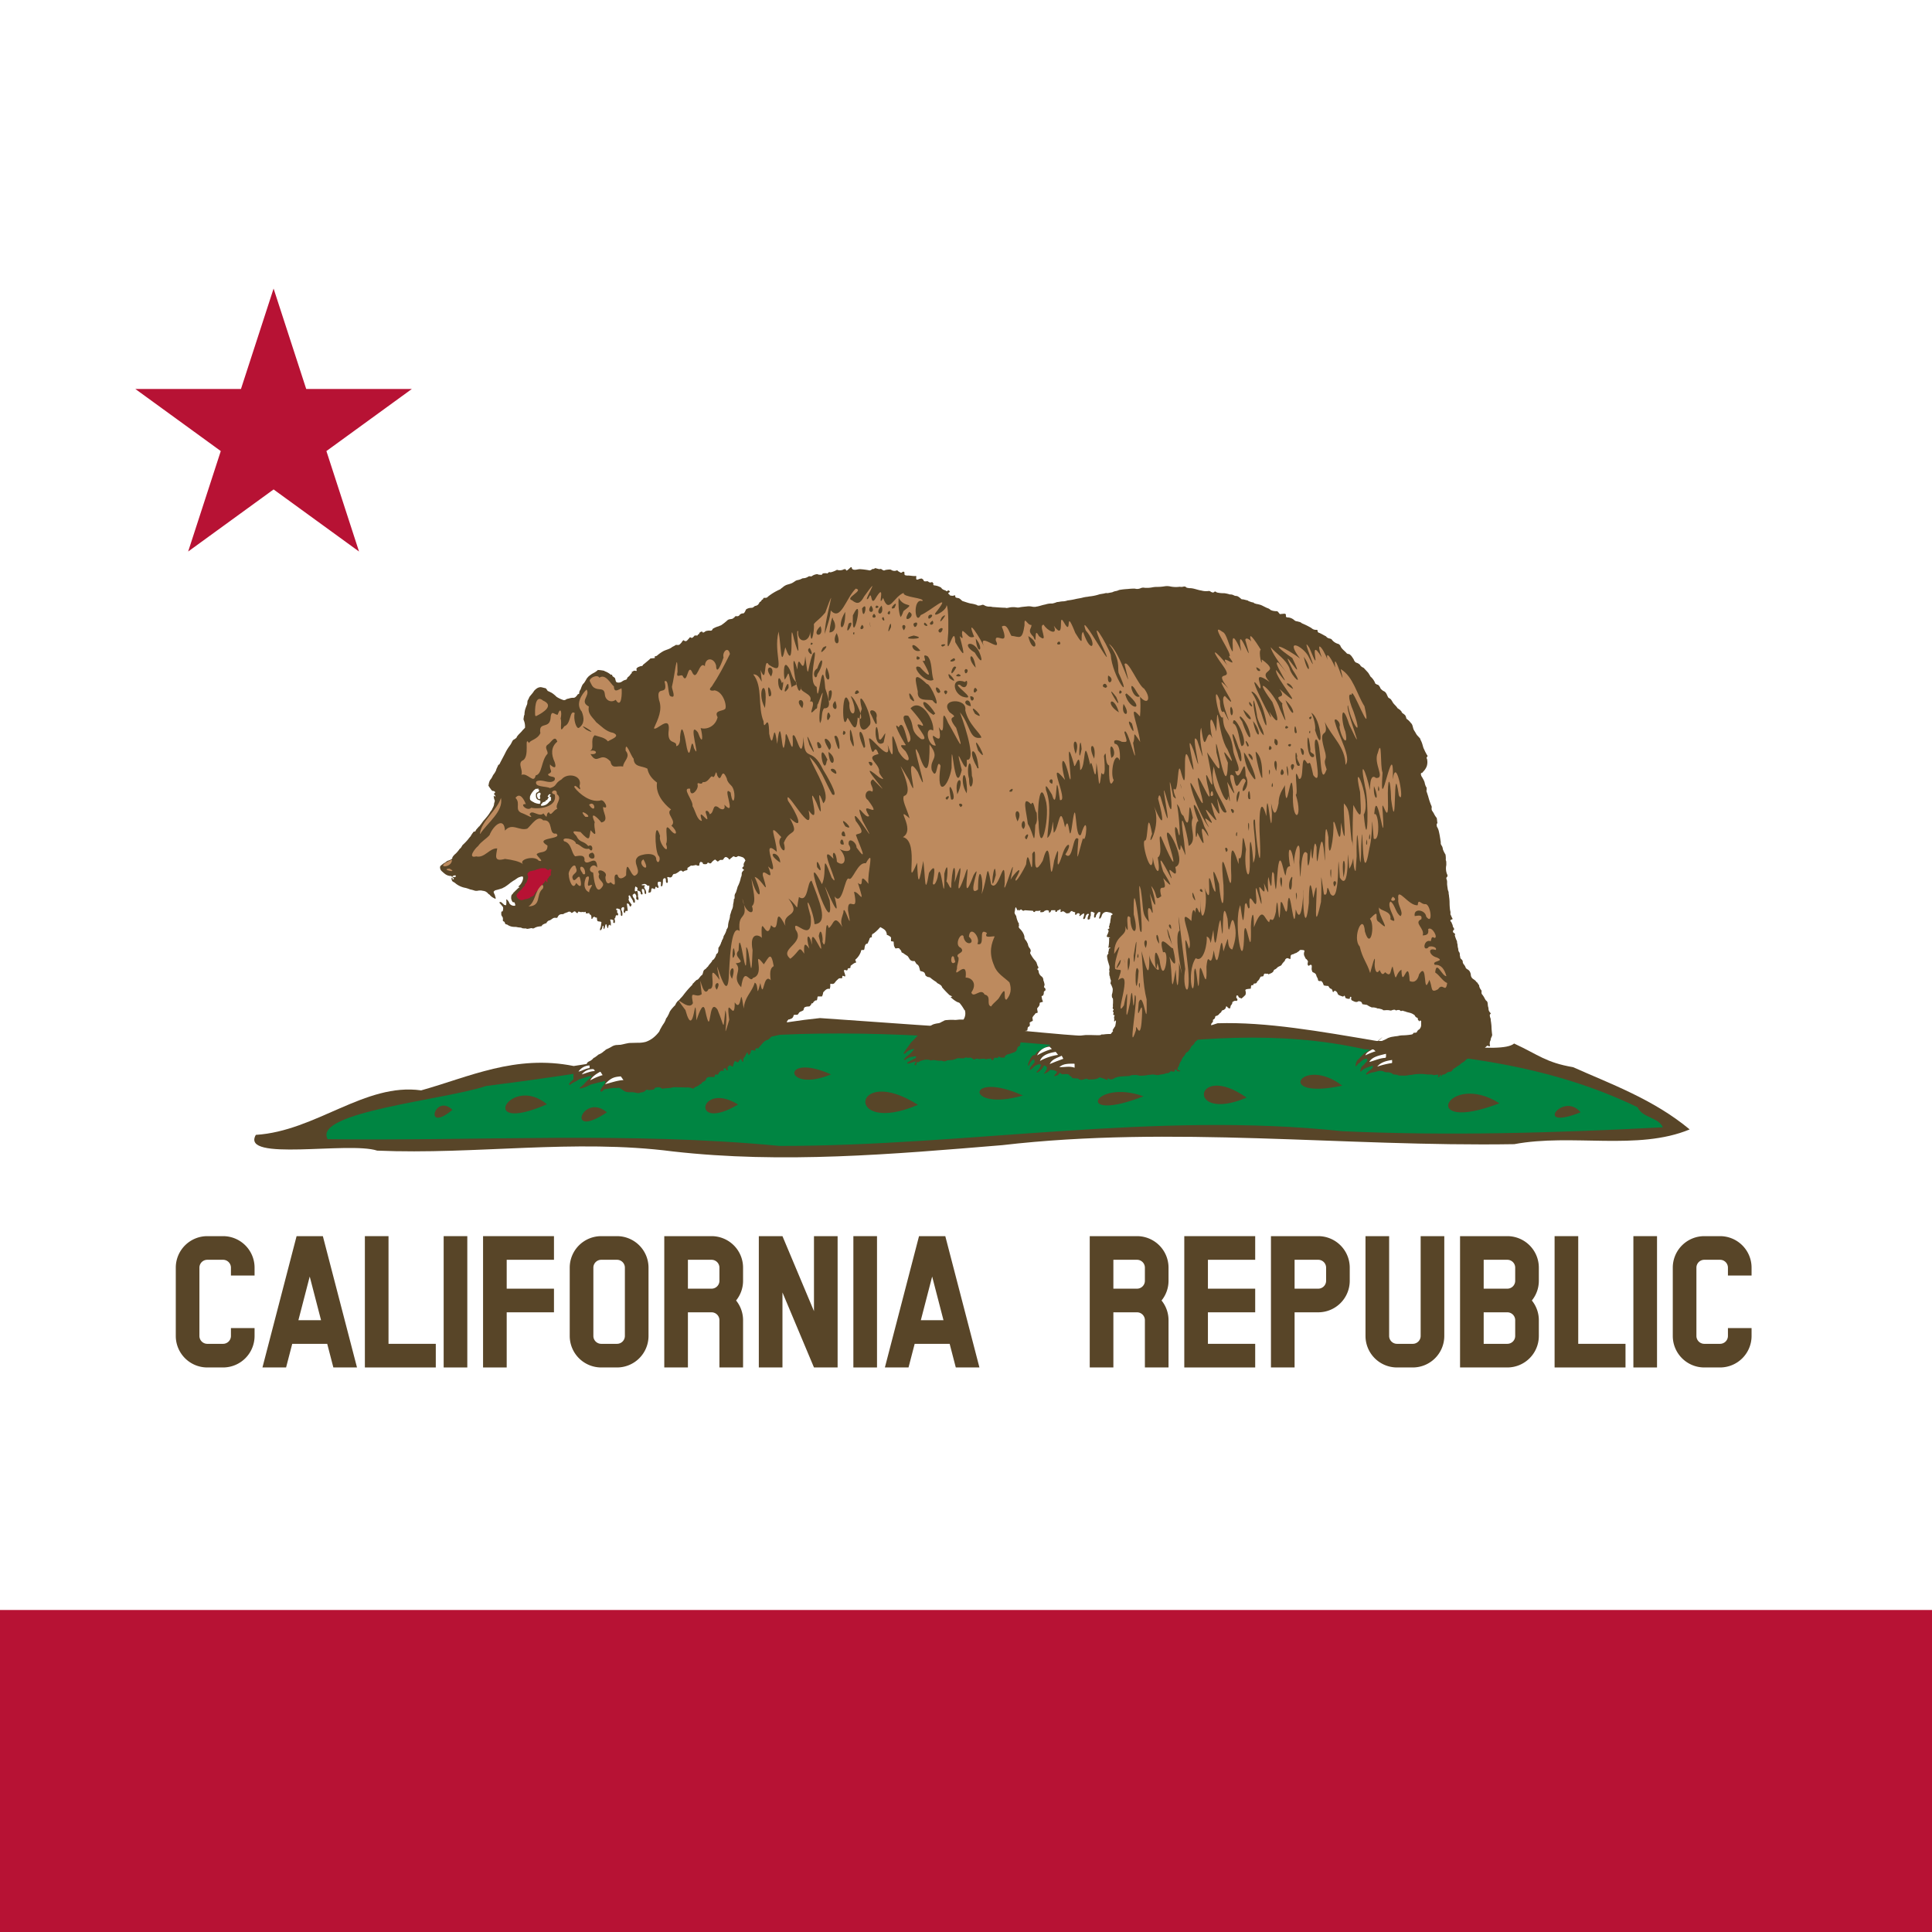 <?xml version="1.0" encoding="UTF-8" standalone="no"?>
<svg
   xmlns="http://www.w3.org/2000/svg"
   height="64"
   width="64"
   version="1.1">
  <rect
     style="fill:#ffffff;stroke-width:0.087"
     y="0"
     x="0"
     id="rect5273"
     height="64"
     width="64" />
  <rect
     style="fill:#b71234;stroke-width:0.087"
     x="0"
     id="rect5275"
     y="53.333"
     height="10.667"
     width="64" />
  <polygon
     transform="matrix(0.107,0,0,0.107,-6.987,1.534)"
     style="fill:#b71234"
     id="polygon5277"
     points="133.65,125.31 107.2,106.09 139.9,106.09 150,75 160.1,106.09 192.8,106.09 166.35,125.31 176.45,156.41 150,137.19 123.55,156.41 " />
  <g
     transform="matrix(0.087,0,0,0.087,-7.227,4.844)"
     style="fill:#584528"
     id="g5305">
    <path
       id="path5279"
       d="m 168,415 h -6 a 12,12 0 0 0 -12,12 v 26 a 12,12 0 0 0 12,12 h 6 a 12,12 0 0 0 12,-12 v -3 h -9 v 3 a 3,3 0 0 1 -3,3 h -6 a 3,3 0 0 1 -3,-3 v -26 a 3,3 0 0 1 3,-3 h 6 a 3,3 0 0 1 3,3 v 3 h 9 v -3 a 12,12 0 0 0 -12,-12 z m 28,0 -13,50 h 9 l 2.34,-9 h 13.32 l 2.34,9 h 9 l -13,-50 z m 0.69,32 4.31,-16.62 4.31,16.62 z" />
    <polygon
       id="polygon5281"
       points="249,465 249,456 231,456 231,415 222,415 222,465 " />
    <rect
       id="rect5283"
       y="415"
       x="252"
       height="50"
       width="9" />
    <polygon
       id="polygon5285"
       points="267,415 267,465 276,465 276,444 294,444 294,435 276,435 276,424 294,424 294,415 " />
    <path
       id="path5287"
       d="m 318,415 h -6 a 12,12 0 0 0 -12,12 v 26 a 12,12 0 0 0 12,12 h 6 a 12,12 0 0 0 12,-12 v -26 a 12,12 0 0 0 -12,-12 z m 3,38 a 3,3 0 0 1 -3,3 h -6 a 3,3 0 0 1 -3,-3 v -26 a 3,3 0 0 1 3,-3 h 6 a 3,3 0 0 1 3,3 z m 33,-38 h -18 v 50 h 9 v -21 h 9 a 3,3 0 0 1 3,3 v 18 h 9 v -18 a 11.9,11.9 0 0 0 -2.66,-7.5 11.9,11.9 0 0 0 2.66,-7.5 v -5 a 12,12 0 0 0 -12,-12 z m 3,17 a 3,3 0 0 1 -3,3 h -9 v -11 h 9 a 3,3 0 0 1 3,3 z" />
    <polygon
       id="polygon5289"
       points="393,415 393,443.56 381,415 372,415 372,465 381,465 381,436.44 393,465 402,465 402,415 " />
    <rect
       id="rect5291"
       y="415"
       x="408"
       height="50"
       width="9" />
    <path
       id="path5293"
       d="m 433,415 -13,50 h 9 l 2.34,-9 h 13.32 l 2.34,9 h 9 l -13,-50 z m 0.69,32 4.31,-16.62 4.31,16.62 z M 516,415 h -18 v 50 h 9 v -21 h 9 a 3,3 0 0 1 3,3 v 18 h 9 v -18 a 11.9,11.9 0 0 0 -2.66,-7.5 11.9,11.9 0 0 0 2.66,-7.5 v -5 a 12,12 0 0 0 -12,-12 z m 3,17 a 3,3 0 0 1 -3,3 h -9 v -11 h 9 a 3,3 0 0 1 3,3 z" />
    <polygon
       id="polygon5295"
       points="543,424 561,424 561,415 543,415 534,415 534,465 561,465 561,456 543,456 543,444 561,444 561,435 543,435 " />
    <path
       id="path5297"
       d="m 585,415 h -18 v 50 h 9 v -21 h 9 a 12,12 0 0 0 12,-12 v -5 a 12,12 0 0 0 -12,-12 z m 3,17 a 3,3 0 0 1 -3,3 h -9 v -11 h 9 a 3,3 0 0 1 3,3 z m 36,21 a 3,3 0 0 1 -3,3 h -6 a 3,3 0 0 1 -3,-3 v -38 h -9 v 38 a 12,12 0 0 0 12,12 h 6 a 12,12 0 0 0 12,-12 v -38 h -9 z m 33,-38 h -18 v 50 h 18 a 12,12 0 0 0 12,-12 v -6 a 11.9,11.9 0 0 0 -2.66,-7.5 11.9,11.9 0 0 0 2.66,-7.5 v -5 a 12,12 0 0 0 -12,-12 z m 3,38 a 3,3 0 0 1 -3,3 h -9 v -12 h 9 a 3,3 0 0 1 3,3 z m 0,-21 a 3,3 0 0 1 -3,3 h -9 v -11 h 9 a 3,3 0 0 1 3,3 z" />
    <polygon
       id="polygon5299"
       points="702,465 702,456 684,456 684,415 675,415 675,465 " />
    <rect
       id="rect5301"
       y="415"
       x="705"
       height="50"
       width="9" />
    <path
       id="path5303"
       d="m 750,430 v -3 a 12,12 0 0 0 -12,-12 h -6 a 12,12 0 0 0 -12,12 v 26 a 12,12 0 0 0 12,12 h 6 a 12,12 0 0 0 12,-12 v -3 h -9 v 3 a 3,3 0 0 1 -3,3 h -6 a 3,3 0 0 1 -3,-3 v -26 a 3,3 0 0 1 3,-3 h 6 a 3,3 0 0 1 3,3 v 3 z" />
  </g>
  <path
     id="path5307"
     d="m 55.972,37.413 c -1.207,-1.006 -2.669,-1.526 -3.86,-2.061 -0.904,-0.154 -1.149,-0.411 -1.955,-0.784 -0.432,0.374 -2.945,-0.117 -4.551,-0.084 -1.854,-0.315 -3.659,-0.638 -5.273,-0.587 -2.188,0.736 -4.782,0.398 -6.558,0.239 -2.213,-0.076 -4.643,-0.28 -6.612,-0.411 -2.758,0.28 -5.42,1.191 -8.158,1.588 -1.937,-0.388 -3.467,0.363 -5.054,0.807 -1.861,-0.262 -3.483,1.35 -5.476,1.474 -0.521,0.9 3.076,0.211 4.02,0.522 3.264,0.14 6.523,-0.396 9.788,0.026 3.639,0.413 7.281,0.093 10.914,-0.207 5.648,-0.656 11.308,0.059 16.965,-0.033 1.905,-0.359 4.093,0.226 5.809,-0.488 z"
     style="fill:#584528;stroke-width:0.087" />
  <path
     id="path5309"
     d="m 54.248,36.68 c -2.834,-1.373 -5.949,-1.765 -9.05,-1.922 -2.828,-0.639 -5.69,-0.373 -8.525,0.009 -3.585,-0.295 -7.218,-0.657 -10.844,-0.488 -3.221,0.744 -6.497,1.291 -9.728,1.696 -1.342,0.457 -5.757,0.862 -5.247,1.761 4.989,0.064 9.985,-0.254 14.97,0.224 6.217,0.007 12.41,-1.153 18.63,-0.488 3.54,0.161 7.11,0.055 10.63,-0.129 -0.151,-0.338 -0.686,-0.31 -0.836,-0.665 z"
     style="fill:#008542;stroke-width:0.087" />
  <g
     transform="matrix(0.087,0,0,0.087,-7.227,4.844)"
     style="fill:#584528"
     id="g5323">
    <path
       id="path5311"
       d="m 432.6,365 c -25.071,-15.967 -28.363,12.11 0,0 z m -68.49,-0.12 c -14.786,-9.182 -18.387,10.969 0,0 z m 35.38,-11.47 c -19.374,-8.66 -17.878,7.435 0,0 z" />
    <path
       id="polygon5313"
       d="" />
    <path
       id="path5315"
       d="m 684.9,367.85 c -6.552,-8.112 -18.441,7.363 0,0 z m -370.74,0 c -9.121,-7.736 -16.187,10.852 0,0 z m -22.83,-3.06 c -13.861,-11.673 -27.362,11.908 0,0 z m -35.99,2.12 c -6.735,-6.517 -11.129,9.263 0,0 z m 217.21,-5.46 c -21.962,-9.882 -22.113,6.428 0,0 z M 654,364.41 c -19.874,-12.564 -31.574,12.155 0,0 z" />
    <path
       id="polygon5317"
       d="" />
    <path
       id="path5319"
       d="m 594.14,357.7 c -15.379,-11.717 -26.368,5.698 0,0 z m -36.42,4.56 c -20.01,-14.146 -23.313,9.908 0,0 z m -39.25,-0.51 c -19.13,-6.836 -26.912,10.544 0,0 z" />
    <path
       id="polygon5321"
       d="" />
  </g>
  <path
     style="fill:#584528;stroke-width:0.087"
     id="path5325"
     d="m 49.434,34.308 c -0.012,-0.082 -0.024,-0.204 -0.026,-0.284 0,-0.044 -0.01,-0.124 -0.017,-0.174 a 0.523,0.523 0 0 1 -0.01,-0.103 0.337,0.337 0 0 1 -0.027,-0.087 c -0.006,-0.044 0,-0.051 0.012,-0.065 0.012,-0.013 0.019,-0.017 0.019,-0.02 a 0.313,0.313 0 0 0 -0.038,-0.051 0.156,0.156 0 0 1 -0.037,-0.1 0.311,0.311 0 0 0 -0.011,-0.065 0.174,0.174 0 0 1 -0.011,-0.052 c -0.009,-0.062 0,-0.129 -0.06,-0.161 a 0.523,0.523 0 0 1 -0.053,-0.087 0.764,0.764 0 0 0 -0.071,-0.11 c -0.024,-0.025 -0.029,-0.042 -0.025,-0.106 a 0.067,0.067 0 0 0 -0.021,-0.055 0.329,0.329 0 0 1 -0.058,-0.12 c 0,-0.028 0,-0.039 -0.017,-0.046 -0.015,-0.024 -0.033,-0.05 -0.046,-0.075 -0.011,0 -0.05,-0.038 -0.056,-0.057 -0.028,-0.022 -0.056,-0.044 -0.087,-0.064 a 0.174,0.174 0 0 1 -0.071,-0.134 0.273,0.273 0 0 0 -0.055,-0.139 0.371,0.371 0 0 0 -0.065,-0.048 c -0.026,-0.017 -0.047,-0.036 -0.047,-0.043 a 0.373,0.373 0 0 0 -0.08,-0.133 0.244,0.244 0 0 1 -0.022,-0.063 c 0.011,-0.015 -0.015,-0.071 -0.04,-0.087 -0.025,-0.016 -0.047,-0.051 -0.044,-0.091 a 0.186,0.186 0 0 1 -0.012,-0.069 0.126,0.126 0 0 0 -0.038,-0.1 c 0,-0.026 -0.023,-0.05 -0.01,-0.077 a 0.448,0.448 0 0 1 -0.026,-0.143 0.164,0.164 0 0 0 -0.012,-0.05 c -0.009,-0.039 0,-0.077 -0.026,-0.107 a 1.505,1.505 0 0 1 -0.055,-0.159 0.048,0.048 0 0 0 -0.027,-0.075 0.062,0.062 0 0 1 -0.011,-0.101 c 0.018,-0.013 0.021,-0.021 0.016,-0.039 a 0.157,0.157 0 0 0 -0.024,-0.044 0.133,0.133 0 0 1 -0.022,-0.058 0.087,0.087 0 0 0 -0.012,-0.042 c -0.02,-0.038 -0.023,-0.078 -0.06,-0.107 -0.014,-0.03 0,-0.044 0.04,-0.058 0.017,-0.006 0.03,-0.013 0.03,-0.017 a 0.393,0.393 0 0 0 -0.031,-0.058 0.668,0.668 0 0 0 -0.045,-0.098 0.273,0.273 0 0 0 -0.009,-0.132 2,2 0 0 1 -0.017,-0.23 1.297,1.297 0 0 0 -0.017,-0.223 0.383,0.383 0 0 0 -0.013,-0.092 0.235,0.235 0 0 0 -0.025,-0.121 c -0.009,-0.056 -0.018,-0.112 -0.024,-0.168 -0.01,-0.071 0.011,-0.129 -0.023,-0.198 a 0.064,0.064 0 0 1 0.024,-0.079 c 0.015,-0.01 0.011,-0.064 -0.007,-0.087 a 0.537,0.537 0 0 1 -0.023,-0.3 c 0,-0.116 0,-0.128 -0.018,-0.162 a 0.768,0.768 0 0 0 -0.009,-0.186 0.912,0.912 0 0 1 -0.087,-0.174 0.273,0.273 0 0 0 -0.033,-0.112 0.153,0.153 0 0 1 -0.036,-0.126 c -0.011,-0.048 -0.014,-0.097 -0.024,-0.146 -0.01,-0.071 -0.024,-0.14 -0.04,-0.21 a 0.483,0.483 0 0 0 -0.066,-0.158 c 0,-0.04 -0.024,-0.074 0.019,-0.117 -0.011,-0.056 -0.013,-0.116 -0.023,-0.168 a 0.646,0.646 0 0 1 -0.094,-0.147 0.943,0.943 0 0 0 -0.062,-0.096 0.166,0.166 0 0 1 -0.013,-0.092 0.117,0.117 0 0 0 -0.017,-0.087 2.354,2.354 0 0 1 -0.097,-0.293 l -0.037,-0.115 c -0.023,-0.058 -0.026,-0.087 -0.013,-0.095 -0.005,-0.038 0.007,-0.087 -0.026,-0.115 a 0.597,0.597 0 0 1 -0.044,-0.146 0.661,0.661 0 0 0 -0.063,-0.13 0.132,0.132 0 0 0 -0.021,-0.037 c -0.03,-0.039 -0.048,-0.112 -0.032,-0.129 0.016,-0.017 0.055,-0.014 0.063,-0.046 a 0.523,0.523 0 0 0 0.123,-0.181 0.445,0.445 0 0 0 0.016,-0.219 c 0,-0.045 -0.048,-0.058 0.009,-0.108 a 0.052,0.052 0 0 0 -0.018,-0.055 c -0.03,-0.057 -0.064,-0.114 -0.087,-0.174 a 0.399,0.399 0 0 1 -0.035,-0.08 l -0.029,-0.101 a 0.765,0.765 0 0 0 -0.044,-0.113 0.234,0.234 0 0 1 -0.028,-0.071 c -0.03,-0.035 -0.065,-0.072 -0.098,-0.108 a 0.436,0.436 0 0 1 -0.052,-0.081 c -0.019,-0.034 -0.043,-0.067 -0.061,-0.101 -0.039,-0.082 -0.03,-0.17 -0.099,-0.229 a 0.603,0.603 0 0 0 -0.144,-0.139 c -0.013,-0.044 -0.022,-0.102 -0.06,-0.131 a 0.43,0.43 0 0 0 -0.056,-0.044 c -0.014,0 -0.051,-0.05 -0.051,-0.069 -0.029,-0.026 -0.048,-0.059 -0.087,-0.074 a 0.082,0.082 0 0 0 -0.041,-0.029 c -0.049,-0.087 -0.129,-0.133 -0.167,-0.211 -0.028,-0.041 -0.048,-0.092 -0.096,-0.115 a 0.215,0.215 0 0 1 -0.047,-0.032 c -0.048,-0.087 -0.062,-0.184 -0.167,-0.217 -0.045,-0.039 -0.093,-0.065 -0.106,-0.129 -0.035,-0.037 -0.035,-0.073 -0.098,-0.08 a 0.228,0.228 0 0 0 -0.054,-0.03 0.546,0.546 0 0 0 -0.166,-0.24 0.22,0.22 0 0 0 -0.032,-0.057 0.37,0.37 0 0 0 -0.051,-0.078 c -0.045,-0.049 -0.091,-0.098 -0.137,-0.148 -0.076,-0.037 -0.102,-0.059 -0.122,-0.101 a 0.288,0.288 0 0 0 -0.107,-0.067 0.115,0.115 0 0 1 -0.071,-0.051 0.199,0.199 0 0 1 -0.033,-0.067 c -0.026,-0.036 -0.051,-0.077 -0.078,-0.113 -0.026,-0.019 -0.046,-0.058 -0.087,-0.06 a 0.215,0.215 0 0 1 -0.059,-0.018 c -0.075,-0.094 -0.186,-0.153 -0.221,-0.268 l -0.051,-0.046 a 0.402,0.402 0 0 1 -0.232,-0.15 c 0,-0.011 -0.044,-0.029 -0.087,-0.037 a 0.165,0.165 0 0 1 -0.1,-0.067 c -0.073,-0.036 -0.146,-0.082 -0.223,-0.116 a 0.067,0.067 0 0 1 -0.04,-0.02 c -0.04,-0.036 0.024,-0.087 -0.087,-0.08 a 0.211,0.211 0 0 1 -0.135,-0.06 2.416,2.416 0 0 0 -0.316,-0.157 0.185,0.185 0 0 0 -0.099,-0.049 0.652,0.652 0 0 0 -0.093,-0.021 0.153,0.153 0 0 1 -0.066,-0.04 0.356,0.356 0 0 0 -0.181,-0.082 0.218,0.218 0 0 1 -0.078,-0.013 0.067,0.067 0 0 1 -0.012,-0.036 v -0.04 c 0,-0.025 -0.027,-0.039 -0.062,-0.036 l -0.139,0.013 -0.038,-0.048 c -0.031,-0.039 -0.044,-0.048 -0.062,-0.048 a 0.567,0.567 0 0 1 -0.161,-0.022 0.138,0.138 0 0 0 -0.043,-0.016 0.228,0.228 0 0 0 -0.106,-0.064 c -0.073,-0.03 -0.139,-0.07 -0.213,-0.102 a 1.2,1.2 0 0 0 -0.167,-0.04 c -0.024,-0.013 -0.063,-0.011 -0.079,-0.043 a 0.449,0.449 0 0 1 -0.126,-0.034 0.146,0.146 0 0 1 -0.071,-0.037 c -0.058,-0.009 -0.099,-0.024 -0.146,-0.034 -0.041,0 -0.077,-0.008 -0.077,-0.026 -0.045,-0.03 -0.087,-0.08 -0.151,-0.087 a 0.191,0.191 0 0 1 -0.077,-0.017 0.221,0.221 0 0 0 -0.136,-0.032 0.959,0.959 0 0 0 -0.194,-0.043 0.913,0.913 0 0 1 -0.245,-0.026 c -0.029,-0.032 -0.063,-0.037 -0.087,-0.011 -0.024,0.025 -0.065,0.015 -0.113,-0.014 a 0.087,0.087 0 0 0 -0.079,-0.02 0.399,0.399 0 0 1 -0.068,0.004 0.533,0.533 0 0 1 -0.155,-0.02 c -0.144,-0.02 -0.272,-0.087 -0.413,-0.079 -0.042,-0.016 -0.076,0 -0.109,-0.043 a 0.109,0.109 0 0 0 -0.087,-0.005 0.323,0.323 0 0 1 -0.087,0.005 0.132,0.132 0 0 0 -0.056,0 0.948,0.948 0 0 1 -0.303,-0.018 0.509,0.509 0 0 0 -0.174,0 1.487,1.487 0 0 1 -0.23,0.019 0.872,0.872 0 0 0 -0.153,0.011 0.951,0.951 0 0 1 -0.275,0.018 0.212,0.212 0 0 0 -0.133,0.015 0.28,0.28 0 0 1 -0.187,0.013 1.737,1.737 0 0 0 -0.232,0.012 c -0.078,0.004 -0.174,0.013 -0.207,0.02 a 0.697,0.697 0 0 0 -0.087,0.014 0.387,0.387 0 0 1 -0.124,0.038 0.436,0.436 0 0 0 -0.098,0.036 l -0.158,0.03 a 0.214,0.214 0 0 0 -0.11,0.011 l -0.15,0.025 a 1.555,1.555 0 0 1 -0.298,0.068 0.689,0.689 0 0 0 -0.098,0.015 1.053,1.053 0 0 0 -0.181,0.032 c -0.076,0.02 -0.151,0.027 -0.225,0.045 a 2.024,2.024 0 0 1 -0.262,0.045 0.527,0.527 0 0 1 -0.137,0.03 0.685,0.685 0 0 0 -0.119,0.012 0.588,0.588 0 0 1 -0.095,0.012 0.748,0.748 0 0 1 -0.161,0.049 0.596,0.596 0 0 0 -0.217,0.029 c -0.042,0.009 -0.087,0.018 -0.126,0.03 -0.038,0.011 -0.096,0.028 -0.145,0.038 a 0.128,0.128 0 0 0 -0.043,0.009 0.382,0.382 0 0 1 -0.141,-0.005 0.533,0.533 0 0 0 -0.174,-0.004 c -0.071,0.007 -0.144,0.013 -0.215,0.025 a 0.248,0.248 0 0 1 -0.107,0.008 0.682,0.682 0 0 0 -0.241,0 c -0.097,0.021 -0.102,0.021 -0.143,0.009 -0.141,0 -0.282,-0.017 -0.423,-0.024 a 0.335,0.335 0 0 0 -0.111,-0.013 0.321,0.321 0 0 1 -0.169,-0.049 0.087,0.087 0 0 0 -0.087,0 0.471,0.471 0 0 1 -0.087,0.015 c -0.038,0 -0.044,0 -0.055,-0.017 a 1.009,1.009 0 0 0 -0.218,-0.053 c -0.092,-0.02 -0.174,-0.053 -0.266,-0.08 -0.058,-0.041 -0.087,-0.094 -0.158,-0.102 -0.071,-0.008 -0.087,-0.03 -0.082,-0.061 0.005,-0.03 -0.023,-0.032 -0.051,-0.018 -0.029,0.014 -0.15,0 -0.135,-0.025 -0.01,-0.023 -0.075,-0.037 -0.03,-0.072 a 0.074,0.074 0 0 1 0.025,-0.016 c 0.018,0 0.013,-0.026 -0.008,-0.044 -0.021,-0.018 -0.044,-0.025 -0.051,0 -0.015,0 -0.049,0.029 -0.063,-0.008 -0.058,-0.022 -0.122,-0.037 -0.153,-0.097 a 0.549,0.549 0 0 0 -0.2,-0.073 0.124,0.124 0 0 1 -0.064,-0.018 c 0,-0.035 0.021,-0.021 -0.005,-0.06 -0.026,-0.039 -0.033,-0.038 -0.051,-0.03 a 0.098,0.098 0 0 1 -0.101,-0.014 c -0.02,-0.019 -0.026,-0.021 -0.066,-0.017 -0.07,0.008 -0.093,0 -0.103,-0.049 l -0.051,-0.041 a 0.252,0.252 0 0 0 -0.099,0.018 0.163,0.163 0 0 1 -0.079,0.016 c 0,-0.018 -0.021,-0.041 -0.006,-0.081 0,-0.03 0,-0.035 -0.019,-0.039 -0.098,0.01 -0.187,-0.021 -0.287,-0.013 -0.06,-0.015 -0.087,0 -0.087,-0.066 0,-0.053 0,-0.062 -0.041,-0.062 -0.041,0 -0.041,0.055 -0.101,0.022 -0.035,-0.024 -0.072,-0.033 -0.096,-0.073 l -0.031,0.013 a 0.194,0.194 0 0 1 -0.15,-0.011 0.146,0.146 0 0 0 -0.052,-0.024 0.785,0.785 0 0 0 -0.165,0.017 0.068,0.068 0 0 1 -0.065,0.01 c -0.053,-0.024 -0.06,-0.063 -0.133,-0.038 -0.044,-0.015 -0.078,-0.017 -0.126,-0.036 -0.056,0.017 -0.033,0.036 -0.092,0.027 -0.051,0.026 -0.072,0.065 -0.139,0.042 a 2.568,2.568 0 0 0 -0.281,-0.034 c -0.087,0 -0.169,0.044 -0.242,0.005 -0.023,-0.018 -0.031,-0.031 -0.031,-0.05 0,-0.018 0,-0.024 -0.024,-0.018 a 0.059,0.059 0 0 0 -0.031,0.017 0.751,0.751 0 0 1 -0.068,0.062 c -0.047,0.042 -0.071,0.038 -0.071,-0.01 -0.006,0 -0.058,-0.017 -0.087,0.009 a 0.299,0.299 0 0 1 -0.181,0.015 c -0.026,-0.01 -0.03,-0.009 -0.063,0.011 a 0.771,0.771 0 0 1 -0.18,0.065 0.066,0.066 0 0 0 -0.082,0.018 c -0.009,0.019 -0.024,0.024 -0.036,0.014 a 0.383,0.383 0 0 0 -0.135,0.005 c -0.025,0.017 -0.025,0.056 -0.066,0.043 -0.068,0 -0.1,-0.009 -0.111,-0.021 a 0.349,0.349 0 0 0 -0.174,0.057 0.07,0.07 0 0 1 -0.067,0.015 0.092,0.092 0 0 0 -0.08,0.02 0.312,0.312 0 0 1 -0.148,0.044 0.094,0.094 0 0 0 -0.047,0.012 0.452,0.452 0 0 1 -0.146,0.05 0.214,0.214 0 0 0 -0.071,0.028 1.011,1.011 0 0 1 -0.112,0.071 0.991,0.991 0 0 1 -0.146,0.048 0.403,0.403 0 0 0 -0.167,0.097 0.415,0.415 0 0 0 -0.074,0.059 1.803,1.803 0 0 0 -0.406,0.241 0.105,0.105 0 0 1 -0.099,0.043 c -0.048,0 -0.051,0 -0.062,0.029 -0.011,0.029 -0.016,0.029 -0.027,0.029 -0.011,0 -0.017,0 -0.017,0.007 a 0.143,0.143 0 0 1 -0.064,0.073 0.015,0.015 0 0 0 -0.016,0.016 0.04,0.04 0 0 1 -0.013,0.025 0.031,0.031 0 0 0 -0.014,0.019 c 0,0.024 -0.072,0.069 -0.111,0.069 a 0.146,0.146 0 0 0 -0.048,0.031 c -0.037,0.03 -0.039,0.031 -0.119,0.035 a 0.311,0.311 0 0 0 -0.119,0.038 c -0.03,0.02 -0.025,0.024 -0.037,0.048 -0.012,0.024 -0.039,0.101 -0.091,0.099 -0.016,-0.012 -0.1,0.028 -0.106,0.051 a 0.099,0.099 0 0 1 -0.097,0.04 0.06,0.06 0 0 0 -0.072,0.034 0.024,0.024 0 0 1 -0.024,0.02 0.024,0.024 0 0 0 -0.023,0.015 c 0,0.012 -0.021,0.017 -0.087,0.028 a 0.201,0.201 0 0 0 -0.087,0.026 1.8,1.8 0 0 1 -0.226,0.179 0.499,0.499 0 0 0 -0.079,0.032 0.676,0.676 0 0 0 -0.199,0.087 0.074,0.074 0 0 1 -0.018,0.037 c -0.017,0.019 -0.024,0.021 -0.069,0.02 a 0.36,0.36 0 0 0 -0.147,0.019 0.203,0.203 0 0 1 -0.08,0.046 0.024,0.024 0 0 1 -0.019,-0.017 c -0.011,-0.039 -0.101,0 -0.113,0.048 0,0.017 -0.011,0.024 -0.025,0.026 a 0.024,0.024 0 0 0 -0.022,0.022 c 0,0.018 -0.006,0.019 -0.051,0.016 h -0.049 l -0.036,0.039 c -0.028,0.03 -0.041,0.039 -0.062,0.039 -0.021,0 -0.028,-0.005 -0.03,-0.011 -0.003,-0.006 -0.046,-0.011 -0.048,0.017 -0.019,0.021 -0.039,0.041 -0.058,0.064 -0.019,0.023 -0.045,0.033 -0.049,0.043 -0.02,-0.01 -0.071,0 -0.078,-0.04 -0.018,0.018 -0.052,0.028 -0.061,0.063 a 0.512,0.512 0 0 1 -0.093,0.096 0.277,0.277 0 0 1 -0.104,0 0.797,0.797 0 0 1 -0.121,0.067 c -0.087,0.076 -0.187,0.087 -0.293,0.139 a 1.251,1.251 0 0 0 -0.209,0.146 0.076,0.076 0 0 1 -0.044,0.022 c -0.046,0.011 -0.059,0.024 -0.038,0.037 0.021,0.014 0.015,0.027 -0.054,0.032 l -0.082,0.007 a 0.035,0.035 0 0 0 -0.022,0.019 c -0.072,0.064 -0.146,0.125 -0.221,0.185 a 0.018,0.018 0 0 0 -0.013,0.015 c 0,0.022 -0.035,0.038 -0.079,0.038 -0.05,0.022 -0.105,0.03 -0.137,0.087 0.012,0.053 0.012,0.065 0,0.071 -0.039,0 -0.072,-0.027 -0.114,0.015 -0.051,0.019 -0.061,0.034 -0.026,0.041 -0.021,0.021 -0.03,0.029 -0.052,0.054 a 0.296,0.296 0 0 1 -0.096,0.099 c -0.017,0.028 -0.024,0.064 -0.051,0.081 a 0.321,0.321 0 0 0 -0.123,0.05 0.197,0.197 0 0 1 -0.187,0.036 c -0.024,-0.014 -0.03,-0.024 -0.044,-0.082 -0.014,-0.058 -0.019,-0.067 -0.034,-0.073 -0.038,-0.036 -0.077,-0.035 -0.077,-0.099 l -0.041,0.005 a 0.63,0.63 0 0 0 -0.174,-0.107 0.113,0.113 0 0 1 -0.047,-0.025 1.25,1.25 0 0 0 -0.21,-0.027 0.587,0.587 0 0 1 -0.154,0.106 0.807,0.807 0 0 0 -0.174,0.127 0.234,0.234 0 0 1 -0.037,0.044 1.685,1.685 0 0 1 -0.094,0.156 0.256,0.256 0 0 0 -0.065,0.087 1.046,1.046 0 0 0 -0.047,0.123 0.215,0.215 0 0 0 -0.047,0.108 c 0,0.036 0,0.038 -0.024,0.046 -0.024,0.008 -0.033,0.016 -0.04,0.037 -0.029,0.028 -0.053,0.074 -0.11,0.087 a 0.472,0.472 0 0 0 -0.136,0.014 0.575,0.575 0 0 1 -0.094,0.023 c -0.037,0.021 -0.069,0.049 -0.116,0.039 a 0.928,0.928 0 0 1 -0.232,-0.109 0.941,0.941 0 0 0 -0.154,-0.128 1.569,1.569 0 0 0 -0.139,-0.067 0.462,0.462 0 0 0 -0.063,-0.087 c -0.056,-0.009 -0.126,-0.036 -0.174,-0.037 a 0.252,0.252 0 0 0 -0.13,0.047 0.523,0.523 0 0 0 -0.083,0.076 c -0.045,0.079 -0.113,0.141 -0.157,0.206 a 0.806,0.806 0 0 1 -0.042,0.092 c -0.014,0.014 -0.019,0.034 -0.024,0.087 a 0.191,0.191 0 0 1 -0.019,0.087 1.505,1.505 0 0 0 -0.056,0.154 0.751,0.751 0 0 0 -0.021,0.165 0.168,0.168 0 0 0 -0.019,0.054 c 0,0.015 -0.006,0.046 -0.01,0.07 -0.003,0.024 0,0.047 0.009,0.063 a 0.539,0.539 0 0 1 0.038,0.245 c -0.026,0.026 -0.054,0.057 -0.079,0.081 -0.058,0.081 -0.152,0.144 -0.201,0.237 0,0.018 -0.011,0.026 -0.024,0.028 a 0.384,0.384 0 0 1 -0.087,0.057 0.401,0.401 0 0 0 -0.046,0.076 0.654,0.654 0 0 1 -0.081,0.131 1.52,1.52 0 0 0 -0.114,0.181 c -0.069,0.145 -0.15,0.281 -0.218,0.424 -0.025,0 -0.043,0.024 -0.061,0.079 a 0.445,0.445 0 0 0 -0.048,0.118 0.603,0.603 0 0 1 -0.067,0.114 0.378,0.378 0 0 0 -0.049,0.078 0.456,0.456 0 0 1 -0.079,0.124 0.409,0.409 0 0 0 -0.047,0.138 c 0,0.013 -0.008,0.034 -0.011,0.047 a 0.904,0.904 0 0 0 0.066,0.101 c 0.026,0.033 0.044,0.076 0.087,0.079 a 0.081,0.081 0 0 1 0.056,0.02 c 0.021,0.022 0.019,0.032 -0.007,0.055 -0.026,0.023 -0.028,0.032 -0.009,0.032 0.005,0.018 0.065,0.064 0.023,0.08 -0.015,-0.01 -0.022,-0.037 -0.039,-0.026 a 0.386,0.386 0 0 0 0.035,0.158 0.319,0.319 0 0 1 -0.022,0.087 0.302,0.302 0 0 1 -0.049,0.157 0.32,0.32 0 0 1 -0.071,0.117 l -0.027,0.047 a 1.245,1.245 0 0 1 -0.087,0.12 c -0.034,0.043 -0.069,0.083 -0.105,0.124 -0.037,0.041 -0.087,0.122 -0.133,0.174 -0.01,0.021 -0.019,0.03 -0.03,0.03 -0.03,0.039 -0.073,0.08 -0.103,0.122 -0.007,0.033 -0.021,0.047 -0.044,0.047 -0.023,0 -0.051,0.022 -0.051,0.036 a 0.69,0.69 0 0 0 -0.079,0.121 0.826,0.826 0 0 0 -0.079,0.095 1.811,1.811 0 0 1 -0.187,0.195 c -0.03,0.043 -0.055,0.106 -0.093,0.121 a 1.093,1.093 0 0 1 -0.133,0.161 0.475,0.475 0 0 0 -0.114,0.129 c 0.01,0.037 -0.025,0.066 -0.117,0.099 a 0.212,0.212 0 0 0 -0.083,0.04 0.393,0.393 0 0 1 -0.087,0.057 l -0.087,0.067 c -0.028,0.028 -0.033,0.039 -0.033,0.068 a 0.18,0.18 0 0 0 0.073,0.138 1.037,1.037 0 0 0 0.104,0.087 0.359,0.359 0 0 0 0.148,0.057 c 0.051,0 0.058,0.005 0.065,0.024 0.008,0.018 0.022,0.017 0.027,-0.011 0,-0.011 0.016,-0.019 0.046,-0.027 0.05,-0.012 0.065,-0.005 0.056,0.027 a 0.032,0.032 0 0 1 -0.049,0.023 0.048,0.048 0 0 0 -0.037,0 l -0.022,0.007 0.025,0.018 c 0.03,0.022 0.029,0.049 0,0.052 -0.017,0 -0.019,0 -0.019,-0.023 0,-0.023 -0.024,-0.043 -0.036,-0.024 a 0.169,0.169 0 0 0 0.024,0.104 0.15,0.15 0 0 0 0.049,0.035 0.318,0.318 0 0 1 0.071,0.051 0.73,0.73 0 0 0 0.32,0.14 1.173,1.173 0 0 1 0.151,0.05 1.233,1.233 0 0 1 0.121,0.03 0.228,0.228 0 0 0 0.143,0.011 0.443,0.443 0 0 1 0.1,-0.005 c 0.014,0 0.045,0.009 0.07,0.012 a 0.268,0.268 0 0 1 0.076,0.021 c 0.04,0.021 0.087,0.061 0.087,0.074 0.022,0.017 0.053,0.028 0.067,0.054 a 0.448,0.448 0 0 0 0.14,0.098 0.031,0.031 0 0 0 0.044,0.005 0.066,0.066 0 0 0 -0.007,-0.038 0.423,0.423 0 0 1 -0.018,-0.067 0.734,0.734 0 0 0 -0.035,-0.075 c 0,-0.012 -0.008,-0.031 -0.011,-0.042 0.012,-0.01 0.034,-0.042 0.062,-0.05 0.078,-0.018 0.153,-0.041 0.228,-0.066 a 0.582,0.582 0 0 1 0.073,-0.038 1.665,1.665 0 0 0 0.196,-0.144 c 0.03,-0.02 0.064,-0.044 0.093,-0.065 0.072,-0.035 0.12,-0.087 0.192,-0.118 0.038,-0.01 0.092,-0.037 0.124,-0.019 0.01,0.011 0.012,0.03 0.009,0.068 a 0.424,0.424 0 0 1 -0.163,0.262 l 0.043,0.013 c 0.009,0.01 0,0.015 -0.032,0.028 -0.048,0.048 -0.099,0.092 -0.149,0.146 a 0.037,0.037 0 0 0 -0.024,0.03 c -0.02,0.027 -0.051,0.045 -0.061,0.08 -0.011,0.035 -0.011,0.116 0,0.124 a 0.214,0.214 0 0 0 0.032,0.074 c 0.008,0.017 0.015,0.022 0.038,0.022 0.024,0 0.03,0 0.041,0.03 a 0.425,0.425 0 0 1 0.017,0.055 c 0,0.022 0,0.026 -0.017,0.03 a 0.188,0.188 0 0 1 -0.174,-0.071 c -0.024,-0.073 -0.087,-0.153 -0.108,-0.135 a 0.643,0.643 0 0 1 -0.005,0.192 c -0.026,-0.012 -0.071,0 -0.087,-0.042 a 0.203,0.203 0 0 1 -0.047,-0.037 0.087,0.087 0 0 0 -0.056,-0.03 c -0.031,0 -0.039,0.02 -0.016,0.043 0.036,0.038 0.07,0.082 0.103,0.123 a 0.187,0.187 0 0 1 0,0.097 c -0.007,0.044 -0.01,0.048 -0.032,0.051 -0.023,0.003 -0.024,0 -0.024,0.063 a 0.141,0.141 0 0 0 0.038,0.115 0.125,0.125 0 0 1 0.015,0.078 v 0.058 l 0.051,0.03 c 0.03,0.049 0.008,0.081 0.087,0.087 a 0.395,0.395 0 0 0 0.234,0.079 c 0.021,0 0.066,0 0.101,0.009 0.035,0.009 0.083,0.011 0.105,0.013 a 0.16,0.16 0 0 1 0.068,0.024 0.79,0.79 0 0 0 0.126,0.006 c 0.012,0.018 0.043,0.017 0.119,0 0.038,-0.01 0.065,-0.013 0.07,-0.008 a 0.087,0.087 0 0 0 0.087,-0.009 0.401,0.401 0 0 1 0.153,-0.048 c 0.087,-0.011 0.093,-0.012 0.093,-0.031 0,-0.019 0.064,-0.054 0.119,-0.071 0.037,-0.011 0.04,-0.014 0.04,-0.039 0.024,-0.022 0.048,-0.056 0.092,-0.06 0.075,-0.028 0.11,-0.094 0.188,-0.087 0.062,0.005 0.066,0.004 0.074,-0.012 0.041,-0.082 0.074,-0.105 0.154,-0.108 0.046,0 0.054,-0.004 0.065,-0.023 0.035,-0.011 0.079,-0.03 0.119,-0.042 a 0.081,0.081 0 0 1 0.069,-0.016 c 0.024,0 0.036,0.011 0.039,0.021 0.007,0.024 0.046,0.02 0.077,-0.009 a 0.087,0.087 0 0 1 0.044,-0.024 c 0.017,0 0.045,0.019 0.045,0.03 0,0.011 0.051,0.033 0.057,0.028 0.006,-0.005 0.014,-0.073 0.058,-0.043 a 0.174,0.174 0 0 0 0.1,0.004 c 0.035,0 0.058,0.018 0.095,-0.004 0.016,0 0.018,0.004 0.016,0.026 -0.003,0.022 0,0.026 0.037,0.026 a 0.163,0.163 0 0 0 0.055,-0.008 0.019,0.019 0 0 1 0.027,0.025 c 0,0.006 0.004,0.014 0.017,0.018 0.037,0.013 0.051,0.039 0.051,0.095 0,0.056 0,0.051 0.017,0.051 0.017,0 0.019,-0.007 0.024,-0.032 0.01,0 0.045,-0.067 0.08,-0.02 0.022,0.015 0.077,0 0.061,0.04 0.009,0.034 0,0.076 0.036,0.093 a 0.755,0.755 0 0 0 0.076,0.011 c 0.038,0.007 0.047,0.027 0.03,0.065 a 0.506,0.506 0 0 1 -0.021,0.13 c -0.022,0.044 -0.025,0.093 -0.006,0.093 0.019,0 0.056,-0.051 0.062,-0.087 0.01,-0.054 0.014,-0.065 0.028,-0.065 0.014,0 0.012,0.014 0.015,0.054 0.003,0.04 0.004,0.055 0.023,0.058 a 0.826,0.826 0 0 0 0.039,-0.146 0.068,0.068 0 0 1 0.037,-0.012 0.382,0.382 0 0 0 0.036,0.124 c 0.015,0 0.018,-0.007 0.023,-0.042 0.006,-0.061 0.04,-0.087 0.062,-0.051 0.005,0.009 0.013,0.017 0.018,0.017 a 0.373,0.373 0 0 0 -0.01,-0.169 c -0.023,-0.038 0.006,-0.051 0.065,-0.029 l 0.033,0.012 -0.004,0.044 c -0.004,0.042 0,0.044 0.019,0.047 a 0.072,0.072 0 0 0 0.03,0 0.194,0.194 0 0 0 0,-0.109 c -0.014,-0.024 0,-0.056 0.018,-0.056 0,-0.015 0.018,-0.087 0.033,-0.092 a 0.119,0.119 0 0 0 0.037,0.007 c 0.019,0 0.023,0 0.025,-0.028 a 0.061,0.061 0 0 0 -0.02,-0.053 0.051,0.051 0 0 1 0,-0.073 c -0.017,-0.014 -0.048,-0.028 -0.047,-0.037 a 0.038,0.038 0 0 0 0.005,-0.032 c 0,0 0.063,-0.015 0.087,0.016 0.022,0 0.032,0 0.034,0.005 a 0.588,0.588 0 0 1 0.029,0.151 c 0,0.04 0,0.054 0.017,0.063 0.017,0.009 0.018,0.009 0.029,0 a 0.247,0.247 0 0 0 -0.011,-0.158 c -0.032,-0.058 -0.022,-0.106 0.027,-0.123 0.049,-0.017 0.059,0.017 0.037,0.103 a 0.07,0.07 0 0 0 0.004,0.065 c 0.008,0.014 0.018,0.025 0.024,0.025 0.005,0 0.013,-0.017 0.019,-0.037 0.011,-0.037 0.011,-0.037 0.046,-0.034 h 0.036 v -0.034 l -0.024,-0.174 c 0,-0.036 0,-0.042 0.017,-0.042 0.017,0 0.062,0.038 0.062,0.057 0,0.018 0.024,0.049 0.036,0.049 0.011,0 0.015,-0.014 0.024,-0.031 l 0.017,-0.03 -0.071,-0.1 c -0.024,-0.029 -0.038,-0.079 -0.026,-0.099 a 0.068,0.068 0 0 0 0,-0.052 c -0.011,-0.038 0,-0.061 0.024,-0.061 a 0.163,0.163 0 0 1 0.048,0.069 1.095,1.095 0 0 1 0.074,0.125 0.036,0.036 0 0 0 0.038,0.048 c 0.019,0 0.021,0 0.021,-0.05 A 0.153,0.153 0 0 0 20.988,29.742 c -0.038,-0.062 -0.042,-0.105 -0.01,-0.116 0.032,-0.011 0.032,-0.047 0.058,-0.017 a 0.118,0.118 0 0 1 0.041,0.115 c -0.009,0.046 0,0.068 0.032,0.079 a 0.273,0.273 0 0 0 0.034,0.009 c 0.012,0 0.009,-0.083 -0.005,-0.105 a 0.035,0.035 0 0 1 -0.004,-0.032 0.087,0.087 0 0 0 0,-0.048 c -0.004,-0.02 -0.009,-0.051 -0.011,-0.068 0,-0.037 -0.023,-0.054 -0.05,-0.039 -0.027,0.015 -0.044,0.004 -0.044,-0.029 a 0.494,0.494 0 0 1 0.018,-0.126 c 0.023,0.017 0.069,0.024 0.073,0.067 a 0.267,0.267 0 0 0 -0.008,0.044 c 0,0.029 0,0.03 0.024,0.03 a 0.111,0.111 0 0 1 0.056,0.021 c 0.024,0.017 0.03,0.025 0.03,0.051 0,0.025 0.017,0.058 0.042,0.052 0.025,-0.006 0.03,-0.019 0.011,-0.077 -0.02,-0.058 -0.017,-0.099 0,-0.105 a 0.062,0.062 0 0 1 0.06,0.026 0.242,0.242 0 0 1 0.014,0.071 c 0.004,0.055 0.019,0.077 0.044,0.068 0.025,-0.009 0.006,-0.112 -0.018,-0.147 a 0.304,0.304 0 0 1 -0.03,-0.061 c -0.01,-0.029 -0.009,-0.033 0.007,-0.044 a 0.024,0.024 0 0 0 0.012,-0.03 0.382,0.382 0 0 0 -0.096,-0.005 c -0.024,-0.016 -0.012,-0.025 0.043,-0.037 a 0.099,0.099 0 0 1 0.087,0.007 c 0.035,0.016 0.044,0.058 0.087,0.041 h 0.024 v 0.063 a 0.222,0.222 0 0 1 -0.014,0.073 0.037,0.037 0 0 0 -0.005,0.03 0.051,0.051 0 0 1 -0.007,0.035 c -0.017,0.02 0,0.034 0.034,0.029 0.034,-0.005 0.048,-0.015 0.054,-0.065 a 0.523,0.523 0 0 1 0.011,-0.06 c 0.006,-0.02 0.043,-0.018 0.074,0 0.031,0.018 0.042,0.016 0.05,-0.03 0.004,-0.028 0.01,-0.036 0.023,-0.036 a 0.034,0.034 0 0 1 0.025,0.016 0.038,0.038 0 0 0 0.036,0.017 c 0.023,0 0.026,0 0.026,-0.023 a 0.174,0.174 0 0 0 -0.022,-0.062 c -0.015,-0.101 -0.011,-0.133 0.1,-0.108 v 0.072 c -0.005,0.067 -0.004,0.071 0.011,0.071 0.031,0 0.041,-0.013 0.044,-0.058 a 0.732,0.732 0 0 0 0.011,-0.158 0.188,0.188 0 0 0 0.019,-0.031 c 0.007,-0.014 0.016,-0.018 0.039,-0.018 0.024,0 0.03,0 0.035,0.025 a 0.307,0.307 0 0 1 0.006,0.061 c 0,0.044 0.012,0.067 0.035,0.067 0.023,0 0.036,-0.024 0.027,-0.061 a 0.322,0.322 0 0 0 -0.017,-0.113 c 0,-0.023 0.02,-0.025 0.067,-0.011 a 0.078,0.078 0 0 0 0.102,-0.049 c 0.027,-0.058 0.038,-0.065 0.095,-0.065 a 0.586,0.586 0 0 0 0.159,-0.104 0.072,0.072 0 0 0 0.036,-0.008 0.61,0.61 0 0 1 0.065,0.042 0.297,0.297 0 0 1 0.073,-0.04 0.131,0.131 0 0 0 0.055,-0.015 c 0.019,-0.011 0.021,-0.017 0.017,-0.043 -0.004,-0.025 0,-0.031 0.024,-0.045 a 0.401,0.401 0 0 0 0.06,-0.04 c 0.029,-0.022 0.033,-0.024 0.087,-0.018 0.037,-0.011 0.069,-0.01 0.103,-0.023 a 0.106,0.106 0 0 1 0.038,0.013 c 0.017,0.011 0.068,0.015 0.076,0.004 a 0.087,0.087 0 0 0 0.007,-0.036 0.113,0.113 0 0 1 0.03,-0.077 c 0.028,-0.019 0.099,0.022 0.087,0.05 0,0.012 0.004,0.015 0.053,0.019 0.049,0.004 0.081,0 0.096,-0.037 0.007,-0.017 0.038,-0.017 0.057,0 a 0.052,0.052 0 0 0 0.073,-0.008 0.341,0.341 0 0 1 0.125,-0.109 0.81,0.81 0 0 1 0.077,0.065 0.093,0.093 0 0 0 0.054,-0.026 0.087,0.087 0 0 1 0.079,-0.026 c 0.043,0 0.051,0 0.058,-0.018 0.024,-0.028 0.037,-0.065 0.077,-0.076 0.019,-0.012 0.093,0.03 0.107,0.059 0.014,0.03 0.032,0.029 0.045,0 0.03,-0.023 0.059,-0.045 0.087,-0.069 0.011,-0.018 0.041,-0.02 0.065,0 a 0.078,0.078 0 0 0 0.087,-0.008 c 0.023,-0.015 0.036,-0.018 0.046,-0.013 a 0.668,0.668 0 0 1 0.153,0.048 c 0.018,0.024 0.049,0.038 0.055,0.075 0.016,0.011 0.017,0.015 0.005,0.034 -0.02,0.047 -0.045,0.058 -0.05,0.123 -0.008,0.033 0.028,0.035 -0.017,0.073 a 0.112,0.112 0 0 0 -0.03,0.037 c 0,0.013 0.045,0.058 0.065,0.065 -0.008,0.006 -0.015,0.023 -0.024,0.017 a 0.237,0.237 0 0 0 -0.058,0.091 0.272,0.272 0 0 1 -0.029,0.149 1.027,1.027 0 0 1 -0.105,0.298 c -0.018,0.066 -0.037,0.135 -0.062,0.2 a 0.192,0.192 0 0 0 -0.04,0.106 0.248,0.248 0 0 1 0,0.062 c 0,0.033 -0.009,0.041 -0.024,0.043 a 0.705,0.705 0 0 1 -0.025,0.174 0.405,0.405 0 0 1 -0.051,0.202 c -0.016,0.051 -0.029,0.105 -0.05,0.156 a 0.566,0.566 0 0 1 -0.033,0.174 0.843,0.843 0 0 0 -0.033,0.161 0.19,0.19 0 0 1 -0.046,0.134 0.672,0.672 0 0 1 -0.1,0.226 0.307,0.307 0 0 1 -0.057,0.143 0.093,0.093 0 0 1 -0.022,0.058 0.493,0.493 0 0 1 -0.094,0.186 c -0.005,0.087 0.008,0.174 -0.071,0.21 a 0.353,0.353 0 0 1 -0.107,0.195 c -0.02,0 -0.024,0 -0.029,0.03 -0.042,0.072 -0.087,0.1 -0.137,0.181 0,0.007 -0.01,0.016 -0.022,0.02 l -0.051,0.058 c -0.048,0.037 -0.071,0.041 -0.087,0.105 -0.014,0.043 -0.013,0.087 -0.057,0.119 a 0.031,0.031 0 0 0 -0.023,0.019 c -0.046,0.045 -0.079,0.121 -0.135,0.128 -0.013,0.013 -0.037,0.023 -0.049,0.045 a 0.307,0.307 0 0 0 -0.044,0.045 c -0.009,0.012 -0.022,0.023 -0.029,0.023 -0.011,0.019 -0.02,0.034 -0.03,0.056 a 2.918,2.918 0 0 0 -0.289,0.332 0.91,0.91 0 0 1 -0.101,0.114 0.304,0.304 0 0 1 -0.087,0.087 0.436,0.436 0 0 0 -0.083,0.132 c -0.02,0.024 -0.048,0.046 -0.065,0.068 a 0.989,0.989 0 0 0 -0.109,0.137 c -0.023,0.044 -0.034,0.087 -0.059,0.127 a 0.462,0.462 0 0 1 -0.071,0.113 0.574,0.574 0 0 1 -0.075,0.163 1.22,1.22 0 0 0 -0.087,0.141 0.746,0.746 0 0 0 -0.062,0.124 1.101,1.101 0 0 1 -0.213,0.219 0.856,0.856 0 0 1 -0.236,0.126 0.952,0.952 0 0 1 -0.268,0.03 l -0.248,0.006 a 0.512,0.512 0 0 0 -0.105,0.015 c -0.079,0.014 -0.153,0.037 -0.23,0.048 a 0.453,0.453 0 0 0 -0.079,0.004 0.358,0.358 0 0 0 -0.194,0.053 c -0.054,0.034 -0.129,0.07 -0.17,0.087 -0.041,0.017 -0.067,0.059 -0.087,0.062 a 0.523,0.523 0 0 1 -0.183,0.115 1.589,1.589 0 0 1 -0.132,0.1 0.078,0.078 0 0 0 -0.04,0.022 0.331,0.331 0 0 1 -0.155,0.11 0.106,0.106 0 0 1 -0.034,0.027 c -0.011,0 -0.02,0.022 -0.031,0.067 -0.018,0.073 -0.048,0.116 -0.08,0.116 a 0.442,0.442 0 0 0 -0.149,0.046 l -0.087,0.054 a 0.578,0.578 0 0 0 -0.079,0.051 l -0.045,0.035 v 0.141 c -0.005,0.021 0.012,0.056 -0.017,0.065 l -0.056,0.056 c -0.05,0.041 -0.069,0.068 -0.069,0.096 0,0.028 0.027,0.03 0.051,0 a 0.843,0.843 0 0 1 0.159,-0.091 1.046,1.046 0 0 0 0.124,-0.076 c 0.135,-0.03 0.262,-0.087 0.391,-0.112 0.02,0.018 0.011,0.035 -0.051,0.087 a 2.321,2.321 0 0 0 -0.204,0.21 0.087,0.087 0 0 0 -0.039,0.031 0.117,0.117 0 0 1 -0.045,0.037 c -0.045,0.024 -0.049,0.044 -0.01,0.053 a 1.098,1.098 0 0 0 0.328,-0.126 1.133,1.133 0 0 1 0.149,-0.039 2.433,2.433 0 0 1 0.255,-0.06 0.197,0.197 0 0 1 0.044,-0.021 c 0.044,-0.012 0.061,0.034 0.029,0.076 a 0.123,0.123 0 0 0 -0.023,0.044 c -0.024,0.033 -0.051,0.048 -0.066,0.087 a 0.227,0.227 0 0 0 -0.04,0.063 0.07,0.07 0 0 0 -0.006,0.076 0.06,0.06 0 0 0 0.04,0 0.523,0.523 0 0 0 0.087,-0.078 c 0.109,-0.006 0.21,-0.036 0.316,-0.04 a 0.728,0.728 0 0 0 0.163,-0.006 0.697,0.697 0 0 1 0.096,0.055 0.72,0.72 0 0 0 0.13,0.078 0.349,0.349 0 0 1 0.074,0.014 h 0.157 a 0.939,0.939 0 0 1 0.136,0.026 0.174,0.174 0 0 0 0.123,-0.017 0.296,0.296 0 0 0 0.134,-0.037 c 0.041,-0.036 0.065,-0.083 0.116,-0.044 a 0.731,0.731 0 0 0 0.153,-0.013 c 0.025,0.006 0.05,-0.014 0.077,-0.062 0.097,-0.02 0.157,-0.034 0.234,0.034 0.111,-0.027 0.214,-0.014 0.322,-0.04 a 0.457,0.457 0 0 1 0.139,-0.012 l 0.335,0.007 a 0.468,0.468 0 0 1 0.231,0.043 c 0.013,-0.012 0.059,-0.058 0.093,-0.062 0.042,-0.027 0.087,-0.032 0.125,-0.081 0.054,-0.018 0.071,-0.033 0.071,-0.063 a 0.762,0.762 0 0 0 0.13,-0.078 0.087,0.087 0 0 1 0.045,-0.082 c 0.033,-0.023 0.037,-0.024 0.14,-0.024 h 0.105 l 0.005,-0.035 c 0.007,-0.046 0.027,-0.058 0.074,-0.042 0.019,0.007 0.024,0.004 0.039,-0.014 a 0.219,0.219 0 0 0 0.024,-0.044 c 0.011,-0.028 0.082,-0.082 0.1,-0.075 a 0.349,0.349 0 0 0 0.04,0.01 c 0.024,0.004 0.025,0 0.019,-0.018 -0.006,-0.018 -0.008,-0.03 -0.011,-0.037 0.079,-0.062 0.046,-0.05 0.105,0.021 0.017,0.019 0.021,0.02 0.036,0.011 0.015,-0.009 0.014,-0.015 0.006,-0.033 a 0.065,0.065 0 0 1 0.013,-0.083 0.381,0.381 0 0 0 0.032,-0.042 c 0.011,-0.011 0.061,0.005 0.087,0.027 0.026,0.022 0.044,0.007 0.044,-0.015 a 0.61,0.61 0 0 1 0.063,-0.164 0.41,0.41 0 0 0 0.07,0.042 c 0.035,0.009 0.037,0.009 0.049,-0.017 0.024,-0.045 0.067,-0.087 0.087,-0.087 0.009,0.021 0.017,0.077 0.044,0.087 0.027,0.011 0.024,0 0.025,-0.032 0.007,-0.047 -0.004,-0.092 0.044,-0.119 0.024,-0.047 0.056,-0.111 0.087,-0.163 0.011,0.033 0.033,0.062 0.041,0.096 0.026,0 0.077,-0.071 0.082,-0.121 l 0.004,-0.038 h 0.055 a 0.2,0.2 0 0 1 0.073,0.016 c 0.015,0 0.017,-0.005 0.017,-0.037 -8.5e-4,-0.031 0.009,-0.051 0.058,-0.044 0.05,0.008 0.05,0.004 0.05,-0.017 0.039,-0.045 0.087,-0.1 0.126,-0.146 a 0.402,0.402 0 0 1 0.146,-0.112 c 0.028,0 0.051,-0.013 0.087,-0.049 0.036,-0.036 0.074,-0.065 0.087,-0.129 a 0.305,0.305 0 0 0 0.039,-0.112 c 0,-0.021 0.022,-0.021 0.044,0 0.023,0.021 0.062,0.022 0.062,0.004 0.023,-0.032 0.064,-0.049 0.055,-0.099 a 0.062,0.062 0 0 1 0.027,-0.059 0.185,0.185 0 0 1 0.104,-0.049 c 0.03,-0.02 0.049,-0.058 0.099,-0.052 a 0.117,0.117 0 0 0 0.055,-0.011 0.224,0.224 0 0 1 0.02,-0.087 c 0.008,0 0.017,-0.01 0.023,-0.021 0.005,-0.011 0.012,-0.021 0.042,-0.017 0.06,-0.029 0.104,-0.024 0.137,-0.114 0,-0.033 0.011,-0.041 0.075,-0.039 0.048,0 0.06,0 0.068,-0.013 a 0.236,0.236 0 0 0 0.041,-0.058 0.16,0.16 0 0 1 0.065,-0.04 c 0.087,-0.039 0.087,-0.04 0.087,-0.082 0.016,-0.018 0.016,-0.06 0.055,-0.065 a 0.227,0.227 0 0 1 0.078,-0.016 c 0.065,-0.004 0.072,-0.007 0.079,-0.024 0.007,-0.017 0.032,-0.019 0.035,-0.038 0.003,-0.019 0.01,-0.045 0.035,-0.045 0.025,0 0.026,-0.007 0.044,-0.044 0.033,-0.018 0.043,-0.059 0.096,-0.051 0.021,-0.01 0.024,-0.018 0.034,-0.087 a 0.087,0.087 0 0 1 0.015,-0.046 h 0.136 a 0.354,0.354 0 0 0 0.04,-0.135 c 0.058,-0.058 0.1,-0.119 0.188,-0.119 a 0.113,0.113 0 0 0 0.028,0.008 l 0.017,-0.064 c 0.009,-0.034 -0.014,-0.133 0.027,-0.107 0.075,0.01 0.099,0 0.139,-0.056 a 0.364,0.364 0 0 1 0.047,-0.056 c 0.06,-0.05 0.064,-0.08 0.139,-0.072 0.037,0 0.041,0 0.046,-0.018 a 0.205,0.205 0 0 1 0.005,-0.052 c 0.01,-0.016 0.011,-0.016 0.042,-0.004 0.053,0.02 0.059,0.017 0.052,-0.025 a 0.547,0.547 0 0 0 -0.024,-0.082 c -0.031,-0.087 -0.02,-0.108 0.045,-0.087 0.031,0.01 0.036,0.01 0.051,-0.005 0.015,-0.015 0,-0.067 0.051,-0.059 0.047,-0.006 0.05,-0.01 0.053,-0.053 0,-0.029 0.008,-0.037 0.041,-0.057 a 0.523,0.523 0 0 1 0.101,-0.068 c 0.041,-0.008 0.044,-0.011 0.043,-0.031 a 0.262,0.262 0 0 1 -0.028,-0.074 0.61,0.61 0 0 0 0.187,-0.269 c 0.005,-0.049 0.015,-0.057 0.062,-0.053 0.047,0.003 0.051,-0.01 0.06,-0.079 0.01,-0.07 0.027,-0.108 0.057,-0.122 a 0.124,0.124 0 0 1 0.036,-0.011 c 0.007,0 0.017,-0.018 0.024,-0.046 a 0.537,0.537 0 0 0 0.052,-0.134 c 0.013,0 0.037,-0.051 0.07,-0.021 v -0.037 c 0,-0.059 0.019,-0.087 0.058,-0.097 a 1.263,1.263 0 0 0 0.194,-0.18 c 0.01,-0.011 0.024,-0.02 0.029,-0.032 0.087,0.051 0.181,0.087 0.206,0.194 0.009,0.026 0.012,0.049 0.008,0.051 -0.004,0.003 0,0.018 0.042,0.024 0.036,0.029 0.091,0.044 0.102,0.087 a 0.555,0.555 0 0 0 -0.004,0.072 c 0,0.044 0,0.044 0.024,0.042 l 0.065,0.013 a 0.899,0.899 0 0 0 0.015,0.152 c 0.035,0.034 0.01,0.087 0.093,0.067 0.029,-0.01 0.087,0 0.087,0.017 0,0.017 0.01,0.015 0.021,0.024 a 0.179,0.179 0 0 1 0.046,0.092 0.087,0.087 0 0 0 0.044,0.02 1.503,1.503 0 0 0 0.155,0.104 l 0.036,0.05 c 0.038,0.065 0.057,0.104 0.138,0.117 h 0.061 l 0.063,0.101 c 0.023,0 0.074,0.054 0.08,0.087 a 0.881,0.881 0 0 1 0.03,0.104 c 0,0.024 0.024,0.048 0.041,0.042 0.053,0.02 0.105,0.021 0.126,0.087 a 0.388,0.388 0 0 1 0.02,0.06 0.492,0.492 0 0 0 0.069,0.044 c 0.033,0.009 0.076,0.006 0.102,0.037 a 1.507,1.507 0 0 0 0.184,0.13 0.186,0.186 0 0 0 0.087,0.065 c 0.043,0.031 0.096,0.055 0.105,0.112 a 3.225,3.225 0 0 0 0.251,0.262 c 0.019,0.009 0.132,0.055 0.064,0.048 0,0 -0.055,0.011 -0.007,0.037 a 0.912,0.912 0 0 0 0.193,0.139 c 0.035,0.015 0.076,0.019 0.097,0.055 a 1.276,1.276 0 0 1 0.124,0.18 c 0.011,0.022 0.024,0.037 0.032,0.037 a 0.364,0.364 0 0 1 -0.044,0.311 h -0.112 c -0.066,0 -0.12,0.015 -0.183,0.011 a 1.523,1.523 0 0 0 -0.241,0.004 c -0.059,0 -0.115,0.017 -0.115,0.028 a 0.854,0.854 0 0 0 -0.094,0.046 0.228,0.228 0 0 1 -0.087,0.032 0.882,0.882 0 0 0 -0.166,0.036 0.581,0.581 0 0 0 -0.127,0.075 0.595,0.595 0 0 0 -0.087,0.049 0.719,0.719 0 0 1 -0.129,0.087 c -0.017,0 -0.026,0.008 -0.041,0.035 a 0.069,0.069 0 0 1 -0.052,0.044 c -0.026,0.008 -0.035,0.015 -0.039,0.032 a 3.636,3.636 0 0 1 -0.262,0.275 c -0.053,0.072 -0.102,0.151 -0.16,0.222 a 1.523,1.523 0 0 0 -0.093,0.146 c 0.017,0.021 0.063,0.005 0.087,-0.029 a 0.103,0.103 0 0 1 0.044,-0.038 0.416,0.416 0 0 1 0.174,-0.075 0.031,0.031 0 0 0 0.022,-0.008 c 0.008,-0.012 0.022,0 0.022,0.017 a 1.156,1.156 0 0 1 -0.182,0.181 0.727,0.727 0 0 0 -0.129,0.125 c -0.014,0.01 -0.025,0.023 -0.025,0.03 0,0.007 0.007,0.012 0.045,0.009 a 0.468,0.468 0 0 1 0.296,-0.107 c 0.02,-0.014 0.054,-0.016 0.063,0 0.009,0.016 -0.005,0.047 -0.036,0.057 -0.087,0.049 -0.174,0.087 -0.253,0.138 -0.014,0.024 0,0.041 0.034,0.035 a 1.934,1.934 0 0 0 0.215,-0.068 c 0.024,0 0.024,0 0.02,0.026 a 0.133,0.133 0 0 1 -0.022,0.048 0.112,0.112 0 0 0 -0.017,0.026 0.1,0.1 0 0 0 0.057,0.023 0.567,0.567 0 0 0 0.015,-0.06 c 0.014,-0.012 0.013,-0.087 0.047,-0.042 0.008,0.017 0.036,0 0.056,-0.028 0.116,-0.041 0.243,-0.087 0.378,-0.025 a 0.274,0.274 0 0 1 0.157,-0.008 0.729,0.729 0 0 0 0.199,0.012 0.162,0.162 0 0 0 0.174,-0.007 1.118,1.118 0 0 1 0.161,-0.013 0.71,0.71 0 0 0 0.18,-0.058 0.595,0.595 0 0 1 0.12,0 c 0.118,0 0.12,0 0.136,-0.018 0.016,-0.018 0.019,-0.017 0.028,-0.011 a 0.297,0.297 0 0 0 0.13,0.008 c 0.016,-0.01 0.044,0 0.092,0.032 0.048,0.032 0.082,0.035 0.087,0.015 0.005,-0.02 0.104,-0.017 0.131,0 a 0.908,0.908 0 0 1 0.116,-0.011 c 0.075,0 0.091,0 0.1,0.014 0.009,0.014 0.013,0.013 0.028,0 a 0.107,0.107 0 0 1 0.067,-0.013 0.165,0.165 0 0 0 0.065,-0.01 c 0.011,-0.009 0.013,-0.008 0.013,0.005 a 0.087,0.087 0 0 0 0.026,0.037 c 0.026,0.024 0.047,0.023 0.044,0 0.039,-0.02 0.022,-0.087 0.107,-0.064 0.024,0 0.055,0.008 0.063,-0.009 0.008,-0.017 0.01,-0.057 0.033,-0.024 0.035,0.012 0.075,0.036 0.11,0.024 0.035,-0.011 0.065,0.041 0.092,-0.058 a 0.535,0.535 0 0 0 0.061,-0.042 1.092,1.092 0 0 0 0.174,-0.053 c 0.033,-0.015 0.065,-0.013 0.091,-0.039 a 0.092,0.092 0 0 0 0.053,-0.055 0.203,0.203 0 0 0 0.022,-0.057 0.065,0.065 0 0 1 0.042,-0.059 c 0.019,-0.019 0.06,-0.023 0.051,-0.051 a 0.337,0.337 0 0 1 0.087,-0.202 c -0.008,-0.122 -0.005,-0.174 0.009,-0.194 a 0.079,0.079 0 0 0 0.015,-0.034 c 0,-0.016 0.046,-0.037 0.098,-0.046 0.03,-0.004 0.03,-0.005 0.036,-0.053 0.005,-0.048 0.013,-0.073 0.044,-0.083 0.03,-0.01 0.025,-0.014 0.03,-0.044 a 0.106,0.106 0 0 0 0,-0.057 c -0.011,-0.02 -0.008,-0.024 0.022,-0.05 0.026,-0.013 0.052,-0.029 0.078,-0.038 a 0.298,0.298 0 0 0 -0.011,-0.087 v -0.024 a 0.349,0.349 0 0 1 0.08,-0.104 c 0,-0.021 0.042,-0.051 0.062,-0.046 0.02,0.005 0.038,-0.015 0.027,-0.058 a 0.545,0.545 0 0 1 -0.013,-0.094 c 0.042,-0.058 0.081,-0.079 0.083,-0.154 0,-0.03 0,-0.032 0.027,-0.042 0.027,-0.01 0.042,-0.012 0.056,-0.015 0.014,-0.003 0.024,-0.01 0.024,-0.025 a 0.322,0.322 0 0 1 -0.036,-0.126 c -0.011,-0.028 -0.011,-0.033 0,-0.045 a 0.05,0.05 0 0 1 0.029,-0.014 c 0.017,0 0.038,-0.053 0.038,-0.099 a 0.058,0.058 0 0 1 0.036,-0.062 0.044,0.044 0 0 0 0.018,-0.052 0.067,0.067 0 0 0 -0.028,-0.05 c -0.025,-0.018 -0.025,-0.016 0,-0.1 a 0.724,0.724 0 0 0 -0.042,-0.151 0.145,0.145 0 0 0 -0.067,-0.13 0.231,0.231 0 0 1 -0.087,-0.147 c 0,-0.028 -0.018,-0.068 -0.032,-0.068 -0.014,0 -0.015,-0.035 0.006,-0.046 0.021,-0.011 0.022,-0.035 0,-0.068 -0.022,-0.033 -0.021,-0.056 -0.032,-0.083 -0.008,-0.011 -0.011,-0.024 -0.008,-0.028 0.003,-0.004 -0.051,-0.087 -0.074,-0.103 a 1.07,1.07 0 0 1 -0.126,-0.19 c -0.017,-0.005 -0.021,-0.062 -0.006,-0.078 0.015,-0.016 0.011,-0.077 -0.03,-0.122 a 0.282,0.282 0 0 1 -0.056,-0.132 c 0,0 0,-0.016 -0.013,-0.028 a 0.472,0.472 0 0 0 -0.051,-0.095 0.144,0.144 0 0 1 -0.05,-0.127 0.477,0.477 0 0 0 -0.114,-0.217 c 0,-0.008 -0.005,-0.015 -0.011,-0.015 a 0.218,0.218 0 0 1 -0.068,-0.091 0.037,0.037 0 0 1 0.013,-0.022 c 0,-0.033 -0.005,-0.051 -0.008,-0.078 0.016,-0.011 0.016,-0.012 0,-0.019 a 0.122,0.122 0 0 1 -0.03,-0.054 0.702,0.702 0 0 1 -0.055,-0.187 0.323,0.323 0 0 1 -0.032,-0.051 0.103,0.103 0 0 1 -0.016,-0.097 c 0.005,-0.028 0.012,-0.07 0.015,-0.093 0.003,-0.024 0.01,-0.042 0.018,-0.042 a 0.022,0.022 0 0 1 0.018,0.014 0.436,0.436 0 0 0 0.04,0.087 c 0.005,0.005 0.01,0 0.013,-0.01 0.003,-0.01 0.021,-0.024 0.021,0 0,0.024 0.013,0.022 0.021,0 0.008,-0.022 0.009,-0.011 0.018,0 0.01,0.011 0.013,0.006 0.018,-0.007 a 0.03,0.03 0 0 1 0.053,0 c 0.01,0.02 0.066,0.036 0.077,0.021 0.011,-0.015 0.018,-0.011 0.182,0 0.103,0.005 0.118,0.008 0.118,0.02 0,0.032 0.056,0.038 0.065,0.007 0,-0.013 0.013,-0.016 0.051,-0.016 0.038,0 0.069,0 0.094,-0.007 0.044,-0.006 0.045,-0.005 0.032,0.008 a 0.036,0.036 0 0 0 -0.011,0.029 c 0,0.012 0.011,0.015 0.043,0.013 0.054,0 0.087,-0.017 0.094,-0.04 0.049,-0.017 0.08,-0.044 0.141,-0.011 0.012,0 0.014,0.005 0.01,0.028 -0.004,0.023 0,0.04 0.03,0.032 a 0.097,0.097 0 0 0 0.044,-0.065 c 0,-0.009 0.017,-0.011 0.071,-0.011 h 0.068 v 0.027 c 0,0.023 0,0.026 0.022,0.029 0.022,0.003 0.026,0 0.03,-0.012 a 0.063,0.063 0 0 1 0.052,-0.044 0.049,0.049 0 0 0 0.034,-0.017 0.024,0.024 0 0 1 0.027,-0.012 c 0.012,0.004 0.014,0.012 0.009,0.05 -0.005,0.037 0,0.054 0.044,0.028 a 0.065,0.065 0 0 1 0.062,-0.006 c 0.027,0.021 0.057,0.038 0.087,0.062 a 0.223,0.223 0 0 0 0.087,-0.011 c 0.021,0.004 0.025,0 0.025,-0.011 0,-0.011 0.018,-0.035 0.052,-0.051 0.018,-0.009 0.024,-0.008 0.034,0.005 a 0.045,0.045 0 0 0 0.027,0.016 c 0.024,0 0.073,0.023 0.073,0.032 a 0.029,0.029 0 0 1 -0.011,0.017 c -0.007,0.006 -0.006,0.015 0,0.031 0.006,0.017 0.032,0.033 0.042,0.01 a 0.072,0.072 0 0 1 0.078,-0.041 c 0.032,0.011 0.045,0.03 0.031,0.051 -0.014,0.02 -0.014,0.041 0.011,0.041 0.039,-0.03 0.083,-0.079 0.139,-0.087 a 0.298,0.298 0 0 1 -0.024,0.133 c -0.014,0.035 -0.008,0.055 0.016,0.055 0.024,0 0.05,-0.042 0.057,-0.087 0.007,-0.045 0.054,-0.093 0.087,-0.087 0.021,0.005 0.029,0.02 0.016,0.031 a 0.332,0.332 0 0 0 -0.038,0.119 c 0,0.04 0.012,0.048 0.049,0.033 0.037,-0.015 0.031,-0.017 0.031,-0.043 a 0.239,0.239 0 0 1 0.027,-0.087 c 0,-0.107 -0.017,-0.143 0.065,-0.113 0.022,0.014 0.049,0.017 0.063,0.039 a 0.28,0.28 0 0 0 -0.018,0.142 c 0.023,0.017 0.058,-0.009 0.058,-0.044 a 0.052,0.052 0 0 1 0.013,-0.037 0.372,0.372 0 0 1 0.075,-0.097 0.194,0.194 0 0 0 0.038,-0.004 c 0.028,-0.011 0.026,0.037 -0.007,0.147 a 0.174,0.174 0 0 0 -0.01,0.063 c 0.016,0.037 0.068,-0.022 0.087,-0.096 a 0.162,0.162 0 0 1 0.204,-0.109 l 0.067,0.013 c 0.029,0.005 0.087,0.041 0.087,0.056 0,0.015 -0.01,0.015 -0.022,0.022 a 0.056,0.056 0 0 0 -0.031,0.071 1.011,1.011 0 0 0 -0.027,0.194 0.037,0.037 0 0 0 -0.016,0.022 0.349,0.349 0 0 1 -0.021,0.095 c -0.008,0.013 -0.008,0.021 0,0.028 a 0.047,0.047 0 0 1 0.011,0.031 0.262,0.262 0 0 1 -0.062,0.044 c 0,0.006 0.008,0.012 0.018,0.012 0.011,0 0.029,0.058 0,0.087 a 0.087,0.087 0 0 1 -0.008,0.036 0.302,0.302 0 0 0 -0.036,0.087 c 0,0.02 0.013,0.027 0.061,0.032 0.048,0.005 0.064,0.024 0.033,0.024 -0.03,0 -0.024,0.01 -0.015,0.044 a 1.656,1.656 0 0 1 -0.021,0.253 c -0.011,0.022 0.005,0.043 0.022,0.028 0.017,-0.015 0.035,-0.005 0.035,0.007 0,0.012 -0.011,0.011 -0.023,0.015 -0.012,0.004 -0.022,0.014 -0.022,0.034 a 0.317,0.317 0 0 1 -0.013,0.07 c -0.011,0.039 -0.011,0.046 0,0.063 a 0.306,0.306 0 0 1 -0.04,0.05 0.05,0.05 0 0 1 -0.008,0.031 0.95,0.95 0 0 0 0.053,0.249 0.18,0.18 0 0 0 0.015,0.052 0.245,0.245 0 0 1 0.006,0.142 0.06,0.06 0 0 0 0.008,0.054 0.426,0.426 0 0 0 0,0.163 0.044,0.044 0 0 1 0.013,0.032 0.377,0.377 0 0 0 0.03,0.112 0.08,0.08 0 0 1 0,0.044 c -0.014,0.065 -0.011,0.087 0.012,0.099 0.015,0.048 0.038,0.087 0.051,0.145 a 0.533,0.533 0 0 1 -0.02,0.166 0.136,0.136 0 0 0 -0.007,0.068 c 0,0.045 0.008,0.061 0.021,0.071 0.013,0.011 0.017,0.023 0.017,0.114 a 0.989,0.989 0 0 1 -0.006,0.117 0.271,0.271 0 0 1 0,0.075 c -0.014,0.012 0,0.061 0.023,0.065 0,0.01 0.009,0.022 0,0.029 -0.009,0.007 -0.023,0.01 -0.023,0.034 0,0.024 0.045,0.035 0.013,0.087 0,0.039 0,0.042 0.025,0.044 0.025,0.003 0.027,0 0.011,0.037 a 0.093,0.093 0 0 0 -0.004,0.073 0.302,0.302 0 0 1 -0.005,0.087 c 0.006,0.015 0.032,0.015 0.032,0 0,-0.015 0.011,-0.021 0.024,-0.014 0.013,0.007 0.007,0.025 0,0.082 -0.017,0.107 -0.022,0.121 -0.036,0.121 a 0.465,0.465 0 0 1 -0.042,0.068 0.099,0.099 0 0 1 -0.019,0.032 c -0.011,0.01 -0.012,0.016 0,0.03 0.012,0.014 0.006,0.021 -0.012,0.038 a 0.386,0.386 0 0 0 -0.037,0.047 c -0.016,0.025 -0.017,0.026 -0.087,0.025 a 1.308,1.308 0 0 0 -0.139,0.01 0.529,0.529 0 0 1 -0.087,0.006 0.034,0.034 0 0 0 -0.031,0.011 c -0.015,0.014 -0.057,0.015 -0.332,0.007 h -0.174 c -0.151,0.015 -0.301,0.034 -0.452,0.044 a 0.239,0.239 0 0 1 -0.067,0.012 0.237,0.237 0 0 0 -0.077,0.017 0.819,0.819 0 0 0 -0.221,0.042 0.451,0.451 0 0 0 -0.233,0.156 0.242,0.242 0 0 1 -0.107,0.052 0.234,0.234 0 0 1 -0.107,0.045 c -0.135,0.105 -0.326,0.11 -0.412,0.289 -0.094,0.014 -0.097,0.041 -0.152,0.112 -0.017,0.039 -0.035,0.077 -0.053,0.116 -0.018,0.039 -0.04,0.114 -0.022,0.124 0.018,0.01 0.037,-0.012 0.033,-0.031 0.038,-0.065 0.069,-0.137 0.14,-0.166 0.017,0 0.023,0.006 0.03,0.03 0.013,0.044 0.011,0.063 -0.008,0.078 -0.028,0.03 -0.051,0.066 -0.08,0.093 -0.035,0.047 -0.074,0.087 -0.059,0.151 0.034,-0.029 0.105,-0.065 0.121,-0.107 0.087,-0.065 0.165,-0.11 0.251,-0.074 a 0.536,0.536 0 0 1 -0.141,0.223 c -0.014,0 -0.016,0.014 -0.004,0.031 0.011,0.017 0.018,0.005 0.059,-0.021 a 0.242,0.242 0 0 0 0.066,-0.056 c 0.059,-0.039 0.068,-0.077 0.125,-0.159 0.027,0.028 0.075,0.031 0.087,0.087 a 0.414,0.414 0 0 1 -0.104,0.189 c 0.007,0.011 0.017,0.008 0.066,-0.016 a 0.364,0.364 0 0 0 0.138,-0.105 h 0.043 a 0.366,0.366 0 0 1 0.18,0.055 c 0.014,0.011 0.013,0.013 -0.004,0.041 a 0.457,0.457 0 0 0 -0.077,0.098 c 0,0.02 0.005,0.019 0.087,-0.01 0.045,-0.017 0.051,-0.02 0.051,-0.041 0.016,-0.019 0.045,-0.03 0.045,-0.058 l 0.023,0.026 a 0.273,0.273 0 0 0 0.067,0.035 0.596,0.596 0 0 1 0.168,-0.005 c 0.037,0.006 0.043,0.01 0.062,0.044 a 0.213,0.213 0 0 1 0.087,0.074 c 0.012,0.014 0.028,0.017 0.107,0.021 a 0.826,0.826 0 0 1 0.1,0.008 0.06,0.06 0 0 1 0.016,0.024 c 0.034,0.008 0.087,0.03 0.122,0.012 0.073,-0.016 0.135,-0.058 0.199,-0.006 0.568,0 0.13,-0.166 0.631,0.016 a 0.193,0.193 0 0 0 0,-0.058 0.328,0.328 0 0 1 0.058,0.021 0.112,0.112 0 0 0 0.1,0.011 0.349,0.349 0 0 0 0.087,-0.044 0.634,0.634 0 0 1 0.221,-0.048 l 0.107,-0.007 c 0.052,-0.005 0.108,-0.005 0.154,-0.009 a 0.277,0.277 0 0 1 0.137,-0.03 0.494,0.494 0 0 1 0.201,0.021 1.168,1.168 0 0 0 0.139,-0.005 l 0.087,-0.009 a 0.37,0.37 0 0 1 0.115,-0.013 0.4,0.4 0 0 1 0.184,0 0.255,0.255 0 0 0 0.139,-0.006 l 0.106,-0.017 a 0.288,0.288 0 0 0 0.079,-0.02 0.18,0.18 0 0 1 0.065,-0.015 0.099,0.099 0 0 0 0.08,-0.033 0.071,0.071 0 0 1 0.097,-0.017 c 0.007,0 0.083,0.015 0.072,-0.044 0.014,-0.041 0.053,-0.038 0.062,0 0.005,0.025 0.009,0.028 0.051,0.034 0.043,0.006 0.069,0 0.069,-0.021 -0.101,-0.03 -0.126,-0.041 -0.044,-0.16 a 0.412,0.412 0 0 1 0.08,-0.174 0.321,0.321 0 0 1 0.071,-0.132 0.33,0.33 0 0 0 0.049,-0.065 c 0.025,-0.043 0.039,-0.087 0.091,-0.087 a 0.837,0.837 0 0 1 0.051,-0.068 0.651,0.651 0 0 0 0.071,-0.125 0.436,0.436 0 0 0 0.081,-0.07 c 0.028,-0.037 0.026,-0.073 0.079,-0.099 a 0.779,0.779 0 0 0 0.116,-0.147 c 0.033,-0.012 0.057,-0.047 0.098,-0.036 h 0.051 l 0.007,-0.059 a 0.194,0.194 0 0 1 0.092,-0.162 c 0.018,-0.029 0.032,-0.081 0.071,-0.067 0.016,0 0.039,0.011 0.055,-0.013 0.009,0 0.01,-0.011 0.005,-0.047 -0.004,-0.036 0,-0.049 0.013,-0.053 0.015,-0.03 0.052,-0.05 0.046,-0.087 -0.006,-0.037 0.007,-0.042 0.024,-0.05 a 0.098,0.098 0 0 0 0.048,-0.077 c 0.004,-0.025 0.01,-0.03 0.043,-0.038 a 0.174,0.174 0 0 0 0.1,-0.075 c 0.021,-0.021 0.051,-0.036 0.063,-0.061 a 0.067,0.067 0 0 1 0.059,-0.055 c 0.033,-0.007 0.087,-0.057 0.087,-0.081 0,-0.024 0.01,-0.044 0.028,-0.044 0.032,0.032 0.071,0.082 0.11,0.067 a 0.153,0.153 0 0 0 0.018,-0.054 0.099,0.099 0 0 1 0.026,-0.059 0.129,0.129 0 0 0 0.036,-0.096 c 0.011,0 0.071,-0.06 0.123,-0.035 l 0.041,-0.015 c 0,0 0,-0.024 0.005,-0.044 -0.015,-0.018 -0.041,-0.054 -0.046,-0.059 0.011,0 0.013,-0.011 0.009,-0.032 -0.004,-0.021 0.011,-0.043 0.045,-0.029 0.017,0.007 0.022,0.016 0.022,0.038 0.013,0.008 0.025,0.045 0.063,0.039 a 0.349,0.349 0 0 0 0.038,0.021 1.046,1.046 0 0 0 0.133,-0.121 0.214,0.214 0 0 0 0,-0.137 c -0.01,-0.038 0.012,-0.051 0.099,-0.061 l 0.078,-0.009 0.005,-0.051 c 0.005,-0.056 0.017,-0.068 0.052,-0.063 0.021,0 0.024,0 0.031,-0.025 0.007,-0.025 0.01,-0.03 0.05,-0.032 0.04,-0.002 0.062,-0.017 0.073,-0.065 a 0.267,0.267 0 0 0 0.087,-0.109 c 0.015,-0.03 0.032,-0.055 0.038,-0.055 a 0.473,0.473 0 0 0 0.075,-0.011 c 0.005,0 0.012,-0.018 0.016,-0.036 0.008,-0.04 0.033,-0.059 0.063,-0.049 0.03,0.011 0.082,-0.018 0.092,0.025 0.069,-0.037 0.143,-0.045 0.174,-0.119 a 0.058,0.058 0 0 1 0.044,-0.046 0.255,0.255 0 0 0 0.081,-0.065 c 0.062,-0.053 0.13,-0.045 0.151,-0.11 a 1.036,1.036 0 0 1 0.097,-0.112 0.095,0.095 0 0 1 0.093,-0.087 c 0.03,0.011 0.057,0.023 0.087,0.032 a 0.336,0.336 0 0 0 0.009,-0.063 c 0,-0.052 0.008,-0.063 0.029,-0.079 a 0.095,0.095 0 0 1 0.056,-0.018 0.427,0.427 0 0 1 0.105,-0.045 l 0.097,-0.066 c 0.012,-0.03 0.028,-0.036 0.087,-0.032 0.078,0.004 0.098,0.017 0.081,0.058 a 0.198,0.198 0 0 0 -0.004,0.126 l 0.032,0.068 c 0.018,0.039 0.028,0.05 0.05,0.057 0.015,0.021 0.03,0.044 0.044,0.066 0,0.017 -0.008,0.034 -0.012,0.077 -0.004,0.043 0.018,0.071 0.038,0.071 0.02,0 0.07,-0.074 0.099,0 0,0.007 0,0.063 -0.005,0.102 a 0.276,0.276 0 0 0 0.031,0.108 c 0.077,0.034 0.119,0.052 0.131,0.141 a 0.052,0.052 0 0 1 0.02,0.037 0.305,0.305 0 0 1 0.027,0.053 c 0,0.046 0.013,0.062 0.054,0.066 a 0.107,0.107 0 0 0 0.05,-0.004 c 0.01,0.011 0.039,0.029 0.05,0.05 a 0.775,0.775 0 0 1 0.039,0.097 0.697,0.697 0 0 0 0.149,0.019 c 0.03,0.037 0.04,0.087 0.102,0.096 l 0.03,0.033 c 0.011,0.024 0.007,0.063 0.031,0.071 a 0.03,0.03 0 0 0 0.026,-0.02 c 0.019,-0.045 0.094,-0.004 0.119,0.065 a 0.123,0.123 0 0 0 0.024,0.044 0.057,0.057 0 0 1 0.023,0.015 0.752,0.752 0 0 0 0.107,0.04 c 0.027,0.012 0.03,0.011 0.051,-0.007 0.022,-0.018 0.024,-0.019 0.036,0 a 0.062,0.062 0 0 1 0.012,0.033 0.045,0.045 0 0 0 0.016,0.03 0.226,0.226 0 0 0 0.113,0.027 c 0.024,0 0.026,-0.004 0.026,-0.027 0,-0.023 0.015,-0.047 0.034,-0.04 0.019,0.007 0.012,0.014 0.009,0.047 -0.003,0.033 0,0.045 0.023,0.071 0.067,0.03 0.127,0.074 0.201,0.04 0.013,-0.013 0.023,-0.015 0.047,-0.011 0.052,0.01 0.073,0.024 0.087,0.062 l 0.014,0.035 0.153,0.024 a 0.912,0.912 0 0 0 0.097,0.058 0.197,0.197 0 0 1 0.056,0.026 0.404,0.404 0 0 1 0.204,0.037 0.112,0.112 0 0 1 0.076,0.011 0.25,0.25 0 0 1 0.095,0.032 c 0,0.015 0.011,0.016 0.087,0.011 a 0.523,0.523 0 0 1 0.134,0.005 0.099,0.099 0 0 0 0.068,0 0.23,0.23 0 0 1 0.103,-0.02 0.146,0.146 0 0 1 0.03,0.017 0.025,0.025 0 0 0 0.032,0 c 0.027,-0.013 0.108,-0.011 0.108,0 0,0.011 0.025,0.033 0.058,0.022 a 0.06,0.06 0 0 1 0.055,0 0.262,0.262 0 0 0 0.062,0.017 c 0.087,0.041 0.18,0.034 0.274,0.099 a 0.034,0.034 0 0 0 0.02,0.011 c 0.006,0 0.013,0.007 0.017,0.014 0.014,0.03 0.048,0.075 0.054,0.071 0.006,-0.003 0.014,0 0.023,0.012 a 0.056,0.056 0 0 0 0.032,0.016 c 0,0.017 -0.009,0.054 0.019,0.072 0.028,0.018 0.029,0.056 0.048,0.014 0.009,-0.017 0.009,-0.017 0.041,0.011 v 0.144 a 0.2,0.2 0 0 1 -0.047,0.114 0.015,0.015 0 0 1 -0.016,0.016 0.169,0.169 0 0 0 -0.073,0.075 c 0,0.022 -0.03,0.037 -0.072,0.037 -0.042,0 -0.044,0 -0.056,0.024 -0.012,0.024 -0.027,0.033 -0.111,0.043 a 1.903,1.903 0 0 1 -0.234,0.019 0.729,0.729 0 0 0 -0.115,0.011 0.574,0.574 0 0 1 -0.094,0.017 c -0.037,0.004 -0.087,0.011 -0.106,0.016 a 0.528,0.528 0 0 0 -0.139,0.033 0.221,0.221 0 0 0 -0.068,0.031 1.07,1.07 0 0 1 -0.147,0.068 0.157,0.157 0 0 1 -0.057,0.021 0.174,0.174 0 0 0 -0.124,0.075 0.061,0.061 0 0 1 -0.037,0.021 0.231,0.231 0 0 0 -0.069,0.037 c -0.021,0.017 0.68,-0.635 -0.07,0.037 -0.026,0.024 -0.047,0.025 -0.058,0.077 a 0.061,0.061 0 0 1 -0.036,0.045 0.65,0.65 0 0 1 -0.152,0.102 c -0.044,0.049 -0.119,0.119 -0.174,0.18 a 0.133,0.133 0 0 1 -0.051,0.041 0.349,0.349 0 0 0 -0.065,0.216 c 0.013,0 0.058,-0.044 0.082,-0.081 0.011,-0.016 0.024,-0.028 0.031,-0.028 0.02,0 0.034,-0.012 0.034,-0.029 0.069,-0.052 0.133,-0.124 0.235,-0.117 v 0.041 a 0.087,0.087 0 0 1 -0.015,0.057 0.715,0.715 0 0 0 -0.094,0.106 c -0.017,0.016 -0.04,0.023 -0.051,0.045 -0.058,0.051 -0.04,0.072 -0.068,0.147 -0.009,0.041 0.035,0.035 0.062,-0.009 a 0.12,0.12 0 0 1 0.043,-0.032 0.61,0.61 0 0 1 0.158,-0.073 0.112,0.112 0 0 1 0.058,-0.02 0.112,0.112 0 0 0 0.054,-0.017 c 0.025,-0.016 0.025,-0.016 0.034,0 a 0.067,0.067 0 0 1 0.01,0.027 0.135,0.135 0 0 1 -0.057,0.082 0.734,0.734 0 0 0 -0.167,0.14 c 0,0.037 0.013,0.042 0.056,0.016 a 0.627,0.627 0 0 1 0.207,-0.063 c 0.058,-0.014 0.116,-0.03 0.127,-0.035 a 0.333,0.333 0 0 1 0.184,0.009 0.217,0.217 0 0 0 0.119,0.03 0.302,0.302 0 0 1 0.179,0.048 c 0.01,0.02 0.018,0.022 0.124,0.032 a 0.14,0.14 0 0 1 0.061,0.017 c 0.009,0.01 0.042,0.012 0.167,0.012 a 0.666,0.666 0 0 0 0.167,-0.01 0.239,0.239 0 0 1 0.074,-0.011 0.454,0.454 0 0 0 0.101,-0.014 1.534,1.534 0 0 1 0.355,-0.014 1.154,1.154 0 0 0 0.16,0.013 c 0.126,0.005 0.136,0.007 0.14,0.022 0.017,0 0.079,-0.006 0.112,-0.014 0.055,0 0.061,0 0.061,0.013 a 0.072,0.072 0 0 1 -0.01,0.031 c -0.014,0.024 -0.004,0.038 0.023,0.033 0.014,0 0.023,-0.009 0.023,-0.018 0,-0.01 0.028,-0.071 0.038,-0.072 0.007,0.021 0,0.066 0.024,0.069 a 0.027,0.027 0 0 0 0.008,-0.02 c 0,-0.024 0.023,-0.038 0.071,-0.044 a 0.098,0.098 0 0 0 0.056,-0.02 0.669,0.669 0 0 0 0.075,-0.056 c 0.037,-0.009 0.073,-0.015 0.118,-0.023 a 0.774,0.774 0 0 0 0.071,-0.087 1.675,1.675 0 0 0 0.148,-0.098 0.27,0.27 0 0 0 0.083,-0.058 0.248,0.248 0 0 1 0.072,-0.053 0.429,0.429 0 0 0 0.122,-0.104 l 0.087,-0.051 a 0.156,0.156 0 0 1 0.041,-0.024 1.787,1.787 0 0 1 0.217,-0.142 0.642,0.642 0 0 0 0.101,-0.062 0.262,0.262 0 0 1 0.079,-0.045 0.326,0.326 0 0 0 0.109,-0.076 l 0.061,-0.057 0.037,0.012 c 0.05,0.017 0.063,0.01 0.053,-0.03 a 0.232,0.232 0 0 1 0.009,-0.136 0.107,0.107 0 0 0 0.017,-0.054 0.217,0.217 0 0 1 0.025,-0.075 0.087,0.087 0 0 0 0.015,-0.047 0.146,0.146 0 0 0 0.002,-0.014 z" />
  <g
     transform="matrix(0.087,0,0,0.087,-7.227,4.844)"
     style="fill:#ffffff"
     id="g5343">
    <path
       id="path5327"
       d="m 288.71,246.21 c -0.21,-0.13 -0.27,-0.12 -0.63,0.07 -0.36,0.19 -0.54,0.32 -0.54,0.89 a 2,2 0 0 0 0.54,1.34 0.43,0.43 0 0 0 0.66,-0.2 c 0.07,-0.17 0.07,-0.3 0,-0.33 -0.07,-0.03 -0.12,-0.72 0,-0.84 a 1.09,1.09 0 0 0 0.15,-0.44 c 0.05,-0.29 0.02,-0.37 -0.18,-0.49 z m 4.13,2.2 a 0.54,0.54 0 0 0 0.05,-0.42 c -0.06,-0.2 -0.11,-0.24 -0.27,-0.19 -0.16,0.05 -0.2,0 -0.2,-0.32 0,-0.32 0,-0.38 0.16,-0.38 0.16,0 0.15,-0.07 0.13,-0.21 -0.02,-0.14 -0.5,-0.29 -0.65,0 a 2.55,2.55 0 0 1 -0.29,0.38 c -0.2,0.21 -0.22,0.48 0,0.48 0.22,0 0.3,0.18 0.13,0.35 a 3.07,3.07 0 0 0 -0.34,0.53 c -0.14,0.28 -0.26,0.38 -0.47,0.4 -0.21,0.02 -0.28,0.08 -0.28,0.26 0,0.18 -0.06,0.22 -0.18,0.23 a 0.79,0.79 0 0 0 -0.36,0.13 0.44,0.44 0 0 1 -0.33,0.08 c -0.08,0 -0.2,0.07 -0.29,0.24 -0.09,0.17 -0.2,0.29 -0.24,0.29 -0.04,0 -0.16,0.14 -0.27,0.32 -0.11,0.18 -0.17,0.34 -0.05,0.47 0.12,0.13 0.83,0.12 1.56,-0.19 a 3.33,3.33 0 0 0 1.32,-1 3.55,3.55 0 0 1 0.83,-0.77 c 0.17,-0.09 0.18,-0.13 0.07,-0.3 a 0.28,0.28 0 0 1 -0.03,-0.38 z" />
    <path
       id="path5329"
       d="m 288.33,249 c -0.89,-0.27 -1.18,-0.75 -1.21,-1.74 0,-0.51 0,-1 0.41,-1.19 0.41,-0.19 0.78,-0.36 0.81,-0.77 0,-0.24 0,-0.32 -0.19,-0.36 -0.19,-0.04 -0.19,-0.1 -0.14,-0.27 0.05,-0.17 -0.14,-0.32 -0.24,-0.08 -0.1,0.24 -0.14,0.14 -0.33,0.1 a 0.7,0.7 0 0 0 -0.37,0 c -0.12,0.08 -0.89,0.64 -0.89,0.76 a 6.35,6.35 0 0 0 -1.3,2.12 c -0.06,1.23 -0.22,1.33 1.26,2.15 a 0.67,0.67 0 0 1 0.29,0.15 1.48,1.48 0 0 0 0.52,0.22 4.91,4.91 0 0 0 1.55,0.31 c 0.24,-0.09 0.37,-0.44 0.34,-0.84 -0.03,-0.4 -0.04,-0.45 -0.51,-0.56 z m 324.79,99 c 0,-0.13 0,-0.14 -0.13,-0.06 -2.42,0.34 -4.3,1 -5.52,2.51 a 31.52,31.52 0 0 1 5.58,-1.36 c 0.19,-0.2 0.03,-0.99 0.07,-1.09 z m -299.66,9.13 c 2.09,-0.47 4.51,-1.43 7,-1.55 l -1,-1.41 c -2.32,0.19 -3.68,0.4 -6,2.96 z m 171.59,-12.3 c -2.35,0.38 -5.15,1.07 -6,3.44 a 20.55,20.55 0 0 1 6.89,-2.29 z m -177.23,10.85 a 21.18,21.18 0 0 1 4.73,-2 c -0.36,-0.37 -0.56,-1 -0.93,-1.29 -1.39,0.77 -3.13,1.83 -3.8,3.29 z M 307.51,350 a 5.24,5.24 0 0 0 -4.16,2.32 c 0.9,0 2.63,-1.18 4.2,-1.31 A 3.86,3.86 0 0 0 307.51,350 Z" />
    <polygon
       id="polygon5331"
       points="" />
    <path
       id="path5333"
       d="m 309,351.41 a 5.26,5.26 0 0 0 -4.42,2 c 1.53,-0.41 3.35,-1.26 4.89,-1.25 0.1,-0.33 -0.28,-0.65 -0.47,-0.75 z m 173.71,-8.54 a 5.43,5.43 0 0 0 -4.73,3.3 23.61,23.61 0 0 1 5.61,-2.43 z m 128.1,3.29 v -0.58 l -0.48,0.1 c -2.11,0.55 -4.8,1 -5.89,3 1.75,-0.41 4,-1.48 6,-1.55 0.37,-0.13 0.37,-0.22 0.37,-0.97 z m -4.57,-2.08 a 0.75,0.75 0 0 0 -0.78,-0.12 c -1,0.66 -2.11,1 -2.5,2.19 a 26,26 0 0 1 3.87,-1.54 c -0.18,-0.15 -0.37,-0.37 -0.59,-0.53 z" />
    <polygon
       id="polygon5335"
       points="" />
    <path
       id="path5337"
       d="m 487.34,346.3 c -1.67,0.79 -3.8,1.33 -4.58,3.17 1.2,-0.52 3.57,-1.44 5.18,-2 z" />
    <polygon
       id="polygon5339"
       points="" />
    <path
       id="path5341"
       d="m 486.39,350.63 c 1.95,0.14 3.82,-0.52 5.85,0.23 v -0.75 c 0,-0.49 0,-0.76 -0.1,-0.78 -2.03,0.02 -4.14,-0.12 -5.75,1.3 z" />
  </g>
  <path
     style="fill:#b71234;stroke-width:0.087"
     id="path5345"
     d="m 18.248,28.806 a 0.02,0.02 0 0 1 -0.017,-0.012 c -0.008,-0.018 -0.024,-0.015 -0.032,0.008 -0.009,0.023 -0.056,0.028 -0.097,-0.01 -0.041,-0.037 -0.032,-0.03 -0.112,-0.03 a 0.299,0.299 0 0 0 -0.116,0.013 0.431,0.431 0 0 1 -0.065,0.018 0.162,0.162 0 0 0 -0.054,0.021 0.301,0.301 0 0 1 -0.087,0.025 0.184,0.184 0 0 0 -0.064,0.016 h -0.02 c -0.011,0 -0.032,0.007 -0.066,0.036 -0.048,0.041 -0.054,0.057 -0.037,0.095 a 0.192,0.192 0 0 1 0.004,0.128 0.429,0.429 0 0 0 -0.026,0.072 0.18,0.18 0 0 1 -0.045,0.081 c -0.022,0.022 -0.03,0.036 -0.026,0.049 0.003,0.013 -0.016,0.048 -0.042,0.057 a 0.095,0.095 0 0 0 -0.033,0.04 0.333,0.333 0 0 1 -0.079,0.087 0.296,0.296 0 0 0 -0.063,0.062 0.056,0.056 0 0 1 -0.018,0.025 0.119,0.119 0 0 0 -0.044,0.078 0.188,0.188 0 0 0 0.022,0.06 0.181,0.181 0 0 0 0.115,0.087 0.119,0.119 0 0 0 0.087,-0.007 0.449,0.449 0 0 1 0.079,-0.019 c 0.087,-0.017 0.158,-0.044 0.158,-0.063 0,-0.018 0.008,-0.014 0.022,-0.014 a 0.087,0.087 0 0 0 0.042,-0.015 0.151,0.151 0 0 1 0.035,-0.02 0.081,0.081 0 0 0 0.03,-0.036 l 0.024,-0.043 a 0.306,0.306 0 0 0 0.016,-0.03 0.052,0.052 0 0 1 0.025,-0.023 0.523,0.523 0 0 0 0.127,-0.143 0.145,0.145 0 0 1 0.042,-0.047 0.105,0.105 0 0 0 0.037,-0.044 0.222,0.222 0 0 1 0.05,-0.065 c 0.025,-0.024 0.038,-0.044 0.037,-0.055 0,-0.03 0.031,-0.024 0.04,0.008 0.005,0.018 0.012,0.027 0.024,0.027 0.011,0 0.017,-0.005 0.012,-0.052 -0.004,-0.047 0,-0.053 0.018,-0.071 a 0.108,0.108 0 0 0 0.029,-0.04 0.062,0.062 0 0 1 0.027,-0.035 0.071,0.071 0 0 0 0.039,-0.087 0.135,0.135 0 0 1 0.01,-0.079 c 0.015,-0.043 0.014,-0.052 -0.007,-0.052 z" />
  <g
     transform="matrix(0.087,0,0,0.087,-7.227,4.844)"
     style="fill:#bd8a5e"
     id="g5367">
    <path
       id="path5347"
       d="m 328.08,271.54 c -3.007,1.634 3.438,6.198 0,0 z M 305.86,277 c 0.162,-3.555 -3.441,-3.427 -1.027,-0.317 0.057,0.517 0.721,0.797 1.027,0.317 z m 1.9,4.38 c -2.286,1.402 1.122,-4.815 -1.514,-3.022 -0.89,1.955 -1.128,4.764 1.214,5.732 -0.443,-1.093 2.199,-3.422 0.3,-2.71 z m -12.92,-19.67 c -3.153,0.603 -0.82,-5.452 -4.946,-5.024 -2.013,-2.349 -4.524,1.862 -6.055,3.149 -3.093,1.006 -5.78,-2.424 -8.499,0.755 -0.282,-5.37 -4.356,-2.153 -5.889,1.731 -1.338,1.515 -3.037,2.303 -4.357,4.149 -1.131,0.868 -4.153,4.815 -0.714,3.94 3.224,0.754 5.071,-3.232 8.012,-3.037 -0.417,2.812 -1.462,5.207 2.942,3.987 2.603,0.318 5.55,0.915 6.947,2.03 -2.067,-1.791 4.318,-3.539 5.927,-1.336 2.361,0.634 -0.487,-1.498 -0.816,-2.436 0.956,-1.344 4.218,-0.009 4.139,-3.337 -5.609,-3.311 6.177,-2.201 3.31,-4.57 z m 9.09,17.07 c -0.44,-2.332 -2.277,2.763 -2.927,-0.366 -0.013,-1.577 2.394,-1.562 1.357,-3.654 -0.345,-2.651 -3.207,1.3 -2.71,2.72 -0.002,1.809 1.544,6.272 2.81,3.02 2.395,2.901 1.904,-0.32 1.47,-1.72 z" />
    <path
       id="path5349"
       d="m 295.09,246.33 c -0.008,-2.253 -3.51,-0.183 -0.81,0.49 1.2,4.431 -5.248,5.844 -8.957,5.056 -1.479,1.614 -4.742,-1.716 -2.043,-1.356 -0.594,-1.648 -2.2,-4.722 -3.934,-2.396 2.236,2.216 -0.787,4.772 2.78,5.909 1.509,0.545 4.553,2.53 2.587,0.383 0.811,-2.19 3.543,1.264 5.28,-0.371 2.076,2.697 0.544,0.234 2.079,-0.485 0.847,1.917 1.555,-0.835 3.198,-1.24 -1.124,-1.811 2.196,-3.854 -0.163,-5.635 -0.029,-0.116 -0.035,-0.237 -0.017,-0.355 z m -39.94,25.35 c -7.649,3.107 0.131,3.556 0,0 z M 287.2,217 c 2.951,-1.468 6.913,-4.07 2.676,-5.909 -3.156,-2.671 -3.18,3.53 -3.033,5.682 0.097,0.105 0.221,0.184 0.358,0.227 z m 72.62,23.78 c -2.265,-5.391 -1.863,2.562 -3.677,-1.261 -0.63,-3.236 -0.627,1.825 -1.923,0.411 -0.721,-0.223 -1.473,2.496 -3.583,2.183 -0.492,1.625 -2.411,-0.805 -1.887,1.357 0.032,1.981 -3.057,4.797 -2.896,1.174 -3.527,-0.61 1.314,4.522 0.885,6.583 1.116,1.768 1.724,5.477 3.597,5.676 -2.126,-6.808 3.688,3.385 1.614,-2.643 -0.787,-1.831 1.036,-1.47 1.33,0.07 1.877,-0.409 0.89,-4.139 3.256,-2.654 1.164,1.163 2.909,1.232 2.354,-0.946 5.092,5.317 -1.372,-8.059 2.37,-4.66 1.064,7.416 2.632,-0.573 0.09,-2.78 -0.706,-0.701 -1.401,-1.478 -1.53,-2.51 z M 307.6,203.6 c 0.867,1.634 0.935,2.485 2.729,3.006 1.592,0.354 2.875,-0.18 3.061,2.204 0.149,2.1 2.342,3.329 4.11,1.96 2.262,3.734 2.49,-2.811 2.216,-4.375 -1.056,0.384 -2.825,1.996 -2.896,-0.715 -1.17,-0.867 -3.159,-5 -5.545,-3.316 -0.694,-1.402 -3.754,0.021 -3.675,1.236 z" />
    <path
       id="polygon5351"
       d="" />
    <path
       id="path5353"
       d="m 254.18,275.06 c -3.814,0.256 3.93,1.981 0,0 z m 11.74,-13.23 c 2.551,-4.061 8.986,-8.549 7.894,-13.701 -1.517,4.82 -7.524,8.791 -8.005,13.664 l 0.069,0.025 z m 23.39,19.52 c -2.791,2.469 -2.243,6.278 -5.023,8.108 5.11,-0.177 2.703,-4.413 5.372,-6.692 0.356,-0.362 0.466,-1.703 -0.349,-1.416 z M 308,251.63 c 2.22,2.216 1.518,-2.745 -0.64,-0.88 z m 159.43,66.74 c -2.007,-1.952 -4.804,-3.352 -5.853,-6.445 -2.255,-5.174 -0.817,-8.68 0.223,-11.065 -1.208,-0.128 -4.258,0.886 -2.926,-1.271 -3.717,-2.515 -0.216,5.259 -3.664,4.171 1.359,-2.536 -2.812,-7.414 -3.22,-2.8 3.079,2.678 -1.587,4.046 -2.088,-0.255 -1.144,-1.427 -3.608,3.583 -0.983,4.517 2.003,2.149 -2.664,1.985 -0.87,3.748 0.123,1.832 -0.646,2.345 -0.597,4.232 -1.652,4.626 4.159,-4.44 3.293,3.367 2.177,-0.116 4.607,2.181 2.169,5.654 0.816,2.448 3.689,-1.986 5.065,0.787 2.852,0.581 0.404,3.91 2.47,4.534 1.016,-1.579 2.578,-2.334 3.23,-3.644 3.263,-5.63 1.029,1.327 2.641,1.045 1.594,-1.936 2.015,-3.967 1.109,-6.575 z M 613.4,285.78 c -2.254,2.449 2.754,1.623 0,0 z m -167.09,22.96 c -1.24,-1.707 -1.726,3.829 0.5,1.89 -0.122,-0.643 -0.444,-1.232 -0.5,-1.89 z" />
    <path
       id="path5355"
       d="m 634.1,318.62 c -1.727,-0.687 -2.834,-2.899 -4.566,-4.03 0.476,-4.862 2.512,1.422 4.276,1.43 -0.763,-2.687 -1.974,-4.479 -4.428,-4.329 -1.493,-1.649 4.329,-1.224 0.74,-2.81 -2.81,-0.637 -3.748,-3.993 -0.378,-2.839 0.812,-1.249 -2.695,-1.895 -2.894,-0.863 -2.316,1.522 -1.598,-3.435 0.95,-2.481 0.305,-0.482 0.179,-2.212 1.43,-1.259 1.565,0.101 -0.799,-4.503 -2.356,-3.381 0.211,1.782 -0.193,2.346 -2.114,2.441 1.009,-2.602 -3.637,-4.819 -0.519,-6.156 0.574,-2.053 -1.537,-1.266 -2.501,-1.214 -0.595,-3.176 4.094,-2.445 4.373,0.202 2.784,3.667 1.691,-4.951 -0.343,-4.762 -1.638,0.227 -2.669,-2.408 -2.89,0.42 -3.417,0.477 -8.038,-7.651 -7.384,-2.223 -0.406,2.24 2.188,4.891 0.844,6.387 -1.879,-1.116 -2.151,-4.564 -3.8,-5.554 -2.151,1.664 4.167,9.487 -0.058,6.787 0.561,-3.343 -3.827,-3.085 -4.352,-4.588 -0.487,3.213 5.36,10.511 -0.01,5.57 -2.259,-0.918 1.002,-5.746 -3.425,-1.208 2.02,2.349 0.265,12.322 -1.925,4.838 -0.572,-7.711 -5.022,2.437 -1.97,5.71 1.095,4.756 2.712,6.004 3.975,10.11 0.531,-1.825 2.046,-8.045 1.771,-4.209 -0.314,1.693 0.412,5.559 1.814,3.059 0.656,1.306 1.077,2.246 2.115,0.826 2.474,2.279 1.836,-0.854 2.845,-2.186 1.698,7.528 0.688,2.867 3.359,1.222 0.265,8.415 2.613,-5.587 3.134,4.32 2.045,0.941 3.178,-0.626 3.578,-2.522 3.488,-5.541 1.251,9.17 3.922,2.083 1.319,2.793 0.221,5.325 3.333,3.553 1.794,-2.756 2.835,1.818 3.455,-2.345 z M 338.71,258.71 c 2.287,-1.909 -2.463,-4.624 -0.12,-6.152 -3.127,-2.451 -5.973,-6.17 -5.354,-10.252 -1.92,-1.457 -3.209,-3.004 -3.654,-5.296 -2.132,-1.229 -5.088,-0.404 -5.261,-3.855 -0.851,-0.564 -3.217,-7.522 -3.036,-3.012 2.096,2.421 -0.864,3.945 -0.97,6.043 -2.161,-0.471 -4.221,1.184 -4.799,-1.927 -3.989,-4.221 -4.845,1.841 -7.624,-2.838 2.916,0.471 2.729,-1.898 -0.251,-1.161 2.1,-0.938 -0.125,-4.158 1.86,-5.98 1.877,0.669 3.845,0.796 5.037,2.32 1.228,-0.823 5.082,-1.958 1.913,-3.27 -2.632,-0.392 -4.696,-2.756 -6.374,-4.023 -1.348,-1.89 -3.371,-3.108 -2.796,-5.967 -3.793,-1.953 0.696,-4.085 -0.87,-6.48 -1.957,1.938 -4.276,5.536 -1.824,8.422 0.93,2.328 1.109,4.673 -1.116,6.198 -0.989,0.466 -2.182,-3.412 -1.565,-5.645 -2.026,-1.447 -1.297,4.157 -3.943,5.012 -2.246,3.395 -0.754,-1.385 -1.441,-2.892 0.577,-2.19 0.05,-4.894 -1.126,-1.481 -1.355,0.018 -2.467,-2.326 -2.735,1.677 -0.633,3.784 -4.605,0.798 -3.84,5.33 -1.142,2.509 -4.102,2.663 -4.28,3.81 -2.167,-3.235 0.598,5.493 -2.663,6.685 -1.7,1.229 0.446,3.63 -0.287,5.365 2.499,-0.892 4.712,3.686 5.447,0.217 2.553,-0.416 2.066,-5.708 4.48,-8.195 0.439,-0.964 -1.502,-2.51 0.219,-3.597 1.165,-0.674 2.639,-3.855 3.529,-1.051 -2.485,2.034 -2.349,4.916 -0.999,7.776 1.145,3.533 -1.475,1.338 -1.786,0.871 -0.267,2.553 1.558,2.587 -0.753,3.758 0.297,1.467 3.422,0.294 2.443,2.372 -2.005,1.627 -4.564,-0.8 -6.877,0.34 -0.955,2.306 3.605,1.744 5.183,2.562 2.866,-0.789 1.596,-1.74 4.424,-3.321 2.218,-2.724 8.151,-1.574 6.81,2.54 1.237,3.452 -1.986,-1.709 -1.944,0.487 2.217,2.918 6.262,5.729 9.75,5.053 1.55,-1.002 3.681,3.799 1.274,2.39 -0.586,1.533 2.606,5.294 -0.75,5.94 -1.216,-1.623 -4.734,-4.98 -2.52,-0.093 -0.726,1.974 1.768,6.885 -1.589,3.054 -0.584,3.09 -0.071,4.739 -3.861,0.639 -1.114,0.04 -4.325,-1.141 -1.54,1.53 1.291,2.772 2.65,1.642 4.54,3.85 2.11,-1.298 1.892,3.329 0.28,1.02 -2.521,0.434 -3.032,-1.541 -4.978,-1.934 -0.217,-1.966 -5.944,-2.779 -4.508,-0.91 2.952,0.717 2.676,4.515 4.208,5.734 1.748,-0.311 3.878,-0.675 3.518,1.668 1.056,2.523 4.672,-3.052 4.885,2.657 -1.7,-2.543 -4.338,1.333 -1.57,1.862 0.245,2.261 1.016,9.486 3.657,5.142 0.902,-1.619 -2.4,-2.425 -1.302,-4.524 -1.805,-2.703 3.553,-1.207 2.348,0.963 -0.113,1.248 0.493,3.458 1.952,2.082 3.42,3.317 -0.061,-3.619 2.64,-2.85 0.48,2.356 2.497,1.181 3.26,0.25 0.127,-7.333 1.54,-0.044 3.22,0.18 3.39,-1.452 -1.17,-4.968 1.18,-7.13 0.803,-1.065 7.244,-2.356 7.085,0.977 0.73,2.406 2.035,-0.56 0.775,-1.587 -1.443,-2.506 -1.576,-14.508 0.682,-7.456 -0.758,2.724 3.87,7.937 2.268,3.046 1.049,-1.743 -1.283,-9.201 1.84,-5.11 2.233,2.54 2.824,0.501 0.2,-1.83 z m -32.46,-36.59 c -4.369,-3.529 4.762,1.969 1.126,0.58 L 307.26,222.64 Z m 3,48.93 c -1.635,0.889 -3.184,-1.72 -0.58,-2.07 0.703,0.399 0.979,1.388 0.58,2.07 z M 342,225 c 0.689,-7.592 2.096,1.58 2.59,4.05 1.515,6.435 1.474,-5.948 2.727,0.123 3.028,6.014 -2.867,-11.46 1.503,-5.953 2.031,5.634 1.869,1.154 1.03,-1.69 2.077,0.701 5.587,-0.448 6.46,-4.11 -1.483,-2.658 1.727,-2.243 2.786,-3.088 0.915,-0.541 -0.324,-6.544 -3.931,-7.153 -1.368,0.361 -2.603,-0.066 -1.056,-1.513 2.623,-3.931 4.834,-8.139 6.891,-12.336 -0.693,-3.224 -3.025,-0.694 -2.426,1.334 -0.412,1.205 -2.681,7.558 -2.849,3.033 -0.775,-3.038 -4.181,-3.226 -4.265,0.303 -2.299,-2.464 -2.912,6.89 -5.042,1.862 -1.532,-2.569 -1.643,4.938 -3.258,2.118 -0.42,-1.581 -2.852,1.208 -2.109,-1.818 -0.102,-9.258 -0.99,1.117 -2.133,5.635 -0.03,1.117 1.919,4.926 -0.738,3.503 -0.906,-1.343 -0.447,-6.624 -2.09,-5.53 1.642,6.223 -3.481,0.77 -2.073,7.124 1.369,3.758 -0.38,7.192 -1.946,10.699 0.734,1.29 6.055,-5.259 5.65,0.477 -0.912,6.379 3.227,3.726 2.81,6.34 1.461,-0.073 1.592,-2.624 1.47,-3.41 z" />
    <path
       id="path5357"
       d="m 305.91,255.32 c 3.94,0.628 -3.649,-4.142 0,0 z M 554.75,271 c 2.199,2.083 0.556,-15.384 2.75,-3.279 -1.144,7.962 1.899,15.479 1.41,2.619 -0.117,-11.251 1.157,-2.475 1.336,2.516 2.378,-4.121 -1.248,-18.022 0.674,-16.347 0.19,6.541 2.568,24.465 1.868,7.32 -0.444,-7.382 -0.137,-17.972 2.485,-8.733 0.244,-15.723 1.958,12.492 2.076,-1.156 -0.914,-11.037 0.379,6.963 2.56,-3.72 0.019,-4.504 2.602,-6.235 2.373,-7.263 0.532,15.389 2.433,-9.274 3.107,2.848 -0.563,12.505 4.136,10.702 1.054,1.069 1.189,0.159 -1.236,-12.705 1.188,-6.018 2.214,0.936 0.496,-9.872 2.765,-6.565 1.365,2.589 1,-3.036 2.714,5.17 4.301,5.73 -1.046,-13.316 1.106,-13.575 2.274,0.712 1.028,19.398 3.988,11.404 -1.891,-5.367 0.874,-2.125 -1.018,-8.146 -2.329,-8.72 2.059,-2.802 0.335,-9.891 2.602,5.536 7.838,9.506 7.857,16.29 2.412,-2.663 -2.583,-10.866 -3.898,-15.905 -1.145,-3.021 2.444,-0.465 1.61,1.439 0.635,4.502 3.561,8.144 2.246,1.823 -1.855,-4.38 -1.621,-12.441 1.478,-2.677 7.434,15.909 -1.992,-6.731 -0.476,-7.322 0.931,6.038 6.126,14.306 2.16,2.53 -2.661,-6.382 -1.619,-7.125 -0.78,-6.5 -0.105,-4.756 8.207,18.829 4.884,4.304 -3.023,-4.782 -4.215,-11.231 -9.051,-14.156 2.652,10.964 -3.184,-9.439 -2.07,-0.59 -2.02,-4.694 -4.25,-7.18 -2.482,-1.087 -0.652,-4.232 -5.741,-11.589 -2.65,-2.75 -5.992,-9.803 0.757,9.618 -4.698,-3.592 -4.126,-6.621 4.98,13.77 -0.552,2.872 -2.45,-3.917 -8.912,-6.738 -3.06,1.13 -5.469,-4.282 -13.424,-7.447 -2.911,-0.184 6.335,13.026 -6.406,-8.357 0.181,4.564 4.651,7.074 -0.487,2.562 -1.285,-0.763 -1.481,-3.436 -4.737,-5.234 -7.141,-7.939 0.853,4.129 11.944,16.559 2.984,5.944 -3.341,-1.695 7.637,13.717 -0.897,2.729 -0.721,2.98 13.185,17.985 1.274,7.255 3.431,4.747 -3.348,1.062 1.15,5.561 -0.898,0.356 3.631,12.64 -1.014,2.024 -2.081,-6.659 -11.604,-14.532 -2.844,-2.618 2.008,5.181 3.448,10.771 -1.256,3.587 4.327,10.493 -10.94,-19.651 -3.531,-8.737 1.543,-0.424 -3.688,-7.673 3.741,-2.515 -5.122,-5.403 4.896,-2.844 -2.99,-8.557 0.27,3.942 -1.439,-3.044 -0.378,-3.717 -2.178,-3.591 -5.651,-8.607 -3.152,-1.663 0.106,-2.184 -3.645,-3.871 -2.5,-1.22 3.838,13.342 -4.189,-10.501 -1.812,3.453 -4.871,-11.016 -2.658,-0.295 -3.297,0.128 -1.567,-2.21 -2.08,-6.846 -3.871,-7.52 -5.675,-4.301 5.017,9.887 2.44,9.41 5.177,6.592 -5.996,-3.995 0.71,5.12 -2.97,-4.597 -10,-11.434 -3.009,-1.75 5.124,7.036 -4.459,0.574 2.169,8.85 -8.325,-9.099 6.506,11.512 -1.34,2.81 -2.905,0.872 4.915,16.163 -0.361,5.871 -1.466,1.572 -1.669,-5.045 -1.47,-3.842 -3.401,-9.078 -0.516,8.14 1.07,6.023 0.286,7.008 3.031,4.428 3.959,12.966 0.405,2.739 3.958,8.431 0.657,7.589 1.957,6.386 3.758,-8.195 4.045,1.834 2.677,4.38 -3.728,9.412 0.084,1.873 -1.952,-3.866 -3.376,7.456 -4.651,-1.879 -4.485,-3.28 4.378,14.456 -2.456,2.296 0.536,2.461 1.728,11.216 0.384,5.325 -0.36,5.634 -4.307,-5.105 -5.511,-11.175 -1.79,7.764 2.655,11.185 4.901,17.3 -2.355,2.052 -4.61,-10.698 -3.121,-2.08 2.14,9.384 -5.513,-9.762 -1.53,3.25 3.437,7.082 -6.851,-8.224 -1.78,1.16 3.296,5.755 -4.861,-4.807 -0.239,3.53 -1.674,-1.699 -5.416,-9.569 -6.697,-14.561 -2.569,-9.913 7.508,15.624 3.225,0.336 -3.713,-15.234 6.737,13.522 2.749,-2.53 -1.975,-10.737 4.239,10.551 1.035,-6.251 L 542.68,230.78 c 3.62,5.237 6.416,10.678 3.558,-0.025 -1.06,-13.642 3.924,21.802 4.364,3.977 -4.929,-11.588 5.389,7.33 -0.185,-5.143 -3.731,-5.257 -3.707,-22.308 -4.207,-6.709 -2.715,-9.235 -2.77,-2.322 -1.53,2.56 -2.342,-5.914 -2.538,8.855 -4.236,-4.04 -1.74,4.256 3.123,19.082 -1.507,4.875 -3.313,-5.451 3.306,19.395 -1.419,3.68 -4.545,-11.466 3.386,18.533 -1.939,2.732 -2.671,-6.567 0.053,16.278 -2.719,6.049 -1.623,-6.949 -0.866,8.767 -2.827,5.834 -0.695,1.429 2.145,5.435 -0.228,3.024 -3.622,-17.907 1.871,15.461 -2.378,1.198 -3.821,-13.705 3.166,18.294 -1.318,2.738 -0.834,-2.2 -1.435,-6.492 -2.09,-3.1 2.299,8.343 2.333,12.106 -1.565,2.848 3.176,7.865 -3.296,17.489 -0.715,10.532 -2.111,-11.266 -1.363,3.325 -2.755,2.505 -1.715,0.789 3.583,17.995 3.031,3.845 -0.5,6.325 3.627,12.475 1.875,2.664 2.258,-1.226 -0.19,-8.739 1.195,-7.994 2.067,4.887 7.444,17.163 3.149,3.053 -4.042,-13.357 7.969,6.735 2.351,8.556 1.472,6.776 -4.008,-3.037 -1.627,3.43 1.683,4.994 -6.766,-13.85 -3.021,-1.772 3.077,5.034 4.097,7.087 0.031,2.567 2.339,7.069 -2.42,0.408 -0.731,6.899 -2.856,2.166 -1.008,-0.599 -3.852,-3.906 1.877,5.852 2.467,11.202 -0.527,2.803 0.283,1.542 2.093,10.82 0.39,6.181 -2.158,-2.803 -0.398,6.019 -0.694,4.728 -2.977,-3.37 -1.846,-4.243 -3.109,-12.25 -2.001,-8.135 1.85,21.412 -0.366,15.251 -0.77,-6.158 -2.601,-20.073 -2.331,-5.859 2.387,8.596 -1.269,7.795 -1.311,1.176 -2.605,-2.955 0.437,8.759 -1.959,3.214 1.092,4.116 -4.214,3.141 -4.181,10.649 4.578,-7.225 -0.469,2.15 0.401,5.745 2.207,0.957 2.904,-1.194 1.085,4.268 6.377,-5.25 -2.051,16.003 2.214,9.59 3.053,-15.015 -0.867,14.393 2.33,-0.963 1.266,-12.042 0.929,9.332 1.835,-2.882 1.807,-0.982 -3.169,24.312 0.475,13.162 -0.226,-4.183 1.668,5.813 2.218,-4.665 0.63,-10.681 -2.323,5.247 -1.195,-5.824 1.93,-5.438 3.288,13.341 2.996,-1.099 -1.54,-6.043 -1.359,-12.411 -1.959,-18.412 1.688,6.049 3.083,12.095 3,1.53 0.339,3.653 5.279,8.77 3.022,3.062 -0.535,7.803 -2.174,-10.599 0.849,-1.299 1.464,11.544 4.307,-4.5 1.343,-2.82 -3.089,-11.619 7.686,5.986 2.135,-5.884 -2.835,-12.396 6.589,19.15 0.283,7.523 1.375,5.388 0.338,17.66 2.394,4.929 0.625,11.69 1.332,3.466 1.264,-2.643 3.415,13.654 -2.758,-10.455 0.221,-12.237 -1.507,-15.922 1.402,9.336 2.151,14.664 -1.357,7.122 1.845,12.428 1.245,1.925 -0.03,-3.323 -2.793,-19.713 0.175,-9.71 2.035,-3.19 -5.355,-16.624 0.935,-10.508 0.355,-7.444 1.832,-2.584 1.448,-2.724 0.454,-7.349 2.214,6.135 1.975,-5.311 0.126,13.924 3.64,-0.036 1.28,-5.44 4.296,12.234 0.046,-11.43 3.44,0.69 3.227,7.744 -2.701,-15.309 2.369,-1.366 0.759,8.863 2.059,10.495 1.702,0.549 -0.866,-9.464 -0.751,-12.61 1.692,-3.469 1.477,5.887 1.354,0.351 1.172,-2.819 -0.122,-7.168 0.196,-10.404 2.865,-1.795 0.03,-0.773 0.06,-1.547 0.09,-2.32 z m 28.59,-38.53 c -3.386,1.95 -2.711,-15.155 -1.299,-2.759 -0.541,1.704 1.949,1.163 1.299,2.759 z m -1.84,-14.85 c 1.836,-1.649 0.548,1.823 0,0 z m 0.41,5.82 c -0.977,0.297 0.306,-2.1 0,0 z m 0.4,-7.72 c 3.934,1.855 4.931,17.548 1.47,6.59 0.444,-1.458 -0.818,-5.849 -1.47,-6.59 z m -2.81,-21.31 c 3.461,4.865 1.601,7.415 0,0 z m -1.25,34.78 c 2.45,0.216 0.805,5.717 0,0 z m -2.81,-22.5 c -4.834,-2.879 -0.917,-2.91 0,-0.03 z m -2.07,33.15 c -1.255,-7.626 0.934,-1.602 0,0 z m 0.72,-11.28 c -1.784,-0.645 1.308,-1.698 0.369,-0.142 -0.09,0.107 -0.305,0.079 -0.369,0.142 z m 1,9.06 c -1.894,-3.049 2.315,-3.221 0,0 z m 1.88,-5.25 c -0.537,1.139 2.259,3.907 0.295,3.518 -1.272,-0.379 -1.116,-8.139 -0.265,-3.547 z m -0.13,-9.12 c -1.541,1.744 -0.809,-6.09 0,0 z m -4.34,-12.34 c 4.628,4.137 3.244,8.439 0,-0.03 z m 0.47,9.84 c 1.771,0.691 -1.295,1.74 -0.361,0.095 0.052,-0.069 0.406,-0.192 0.361,-0.095 z m -1.72,16.41 c 2.002,2.234 -1.574,3.437 -0.319,0.412 0.058,-0.106 0.259,-0.427 0.319,-0.412 z m -2.25,0.78 c -2.079,-4.418 1.114,-5.976 0,0 z m -0.59,-12.25 c 2.003,-0.053 1.099,4.452 -0.14,1.275 l 0.14,-1.305 z m -7,-27.32 c 3.226,1.264 0.237,2.524 0,0 z m -2.85,62.35 c -0.797,-3.347 0.49,-4.857 0,0 z m 0.57,-12.22 c -1.863,1.256 -0.257,-7.24 0,0 z m 4.59,-8.16 c -0.287,1.696 -2.847,-8.711 -2.507,-9.864 2.592,2.35 2.405,6.732 2.507,9.864 z m -3.56,-21.5 c 3.981,4.962 1.77,8.626 0,0 z m 4.12,5.47 c -4.201,-3.403 -5.075,-22.386 -2.643,-7.885 0.174,2.827 2.491,5.149 2.643,7.885 z m 2.22,15.06 c -0.807,-1.612 0.465,-3.516 0,0 z m 1,3 c 0.836,1.674 -0.812,2.56 0,0 z m -1,-14.09 c 2.168,1.011 -1.32,2.973 0,0 z m -6.44,-20.5 c 4.619,2.649 7.326,21.455 3.175,7.805 -1.112,-2.619 -2.024,-5.584 -3.722,-7.83 L 560.06,207.72 Z m -1.22,3.72 c 2.651,3.169 -0.86,1.535 0,0 z m 1.07,22.31 c -3.75,-4.22 0.891,-2.251 0,0 z m -3.47,-19.28 c 5.517,4.481 1.729,5.249 0,0 z m -1,2.59 c 4.563,4.018 4.994,14.333 0.708,2.314 0.154,-0.43 -1.798,-2.138 -0.708,-2.314 z m 2.56,11.35 c -2.075,-4.797 1.879,0.62 0,0 z m -6.19,-15.09 c 1.698,2.143 -0.307,5.807 -0.33,0.677 l 0.3,-0.677 z m 2.47,17.78 c -2.876,-7.86 -2.356,-10.737 0.495,-1.904 1.52,2.162 1.25,8.855 -0.495,1.904 z m 1.53,-2.75 c -0.804,-1.201 -1.234,-8.271 -3.25,-8.63 -0.112,-5.292 6.687,8.231 3.25,8.63 z m 0.91,2.34 c 3.016,3.723 7.067,16.127 1.84,7.06 -1.097,-2.19 -1.783,-4.649 -1.84,-7.06 z m -47.22,80.56 c -3.551,5.592 1.547,-5.268 0,0 z m 1.81,-0.15 c -0.47,-3.362 0.086,-0.54 0,0 z m 1.31,2.75 c -0.968,-7.181 1.895,-5.834 0,0 z m 3.69,-6.5 c 0.8,1.487 -0.689,2.734 0,0 z m -1.59,0.78 c 2.391,-15.849 -0.003,10.057 0,0 z m 1.9,5.72 c -1.139,15.506 -1.959,-5.657 0,0 z m 0.38,6.65 c -0.78,-1.727 0.401,-3.336 0,0 z m 2.31,-15.28 c -1.773,-3.462 1.617,-4.351 0,0 z m 5.13,-1.62 c -2.196,-2.746 -0.364,-6 0,0 z m 4.56,-5.6 c -2.031,-1.578 0.202,-2.913 0,0 z m 4.72,-50.59 c 0.987,3.291 -0.247,0.937 0,0 z m -0.75,-2.75 c -0.574,-1.449 -0.595,-3.398 0,0 z m 2.72,21.72 c -0.615,-5.601 -4.145,-17.672 -1.761,-1.658 0.698,7.556 1.142,5.689 -1.3,1.232 -0.14,7.903 -3.89,-10.992 -1.228,-5.89 1.731,8.149 0.404,-8.019 -0.249,-9.624 1.726,1.453 0.922,3.487 2.508,4.441 3.466,9.616 1.05,-11.624 3.59,0.78 -1.54,3.319 1.962,8.609 -1.56,10.72 z m 1.53,19.37 c -0.863,-5.295 2.48,4.76 0,0 z M 541,284 c -2.305,-0.38 -0.191,-2.4 0,0 z m 2.16,-21.22 c -6.092,-10.204 1.724,10.897 -4.19,-1.421 -0.717,5.563 -1.195,-4.639 0.409,-4.356 -3.895,-10.229 -0.471,-6.542 2.175,1.866 0.478,1.279 1.615,2.499 1.607,3.911 z m 6.84,6 c -1.496,-2.986 1.634,-1.375 0,0 z M 552.47,254 c -2.228,-2.898 1.681,-1.398 0,0 z m 1.53,8.72 c -0.941,-0.258 0.57,-3.355 0,0 z m 0.16,-12.87 c -1.289,-3.137 2.48,-7.732 0,0 z m -47.03,-8.47 c -1.498,-2.462 0.336,-11.576 2.227,-7.665 0.065,1.608 0.834,-6.267 -1.84,-6.163 -0.964,-2.045 1.543,-1.437 2.728,-0.767 2.292,0.134 2.083,0.21 0.946,-3.594 0.94,-3.532 5.907,18.237 3.315,3.983 1.169,-2.331 -0.79,-5.686 2.715,-0.323 -1.008,-7.299 -4.88,-15.234 -0.09,-9.72 0.277,-2.419 0.199,-6.015 0.012,-7.714 -2.716,1.722 -4.781,-6.993 -1.912,-2.696 4.195,7.556 6.878,4.214 3.477,-0.194 -2.144,-1.02 -6.239,-11.462 -7.467,-9.291 3.905,15.51 -1.384,-4.928 -5.929,-7.73 4.541,6.082 3.21,8.851 3.669,11.025 5.591,12.191 -2.453,1.34 -2.99,-6.93 -1.669,-4.619 -8.449,-15.576 -3.626,-4.238 8.05,17.191 -9.4,-15.105 -5.901,-5.032 4.737,5.309 2.166,9.908 -0.991,0.602 -1.518,1.055 1.052,6.961 -2.966,0.394 -4.267,-10.668 -0.963,1.871 -4.232,-3.837 -2.713,-4.939 0.697,7.487 -3.956,1.086 1.759,4.212 -2.731,1.723 -3.819,-0.356 -2.51,-0.203 2.459,7.786 -1.84,4.31 -2.207,-4.31 -0.452,4.488 -2.106,0.227 -2.577,-2.52 -0.605,-2.992 -0.762,-4.484 -1.658,0.229 -2.761,-3.904 -2.633,0.197 -0.906,5.875 -1.886,4.269 -5,3.94 -0.864,-1.346 -1.59,-4.849 -3.639,-3.514 3.395,8.548 -2.67,1.833 -2.293,5.278 2.831,5.679 -8.169,-4.867 -4.008,3.356 -1.737,-4.2 -7.681,-13.259 -4.223,-4.733 -2.063,0.696 -2.088,-0.621 -4.358,-2.279 -0.962,0.977 1.103,4.178 -1.168,2.027 2.181,8.154 1.974,8.297 -1.671,2.289 -0.323,-8.39 -3.807,9.614 -2.709,-3.206 0.061,0.528 0.297,-10.24 -0.611,-10.873 0.115,2.26 -6.593,5.485 -3.61,2.186 5.804,-7.558 -2.686,0.195 -6.203,1.571 -2.251,4.459 -3.157,-6.655 0.558,-5.303 1.395,-1.262 -7.649,-1.417 -7.065,-3.146 -3.928,1.522 -5.574,8.347 -7.832,1.906 -2.581,4.995 1.61,-7.471 -3.17,0.682 -1.728,2.186 -0.943,-4.05 -2.396,-0.515 -2.998,2.79 5.909,-11.236 -1.673,-0.684 -1.407,2.637 -2.545,3.125 -4.603,1.431 -2.941,-0.848 4.762,-3.761 1.435,-4.44 -3.822,3.726 -5.673,12.577 -9.51,8.329 -0.303,3.121 -1.437,6.052 -2.323,8.919 0.061,-6.497 5.277,-21.965 0.228,-8.127 -2.602,3.049 -3.306,2.988 -4.346,4.381 0.33,2.468 -1.232,10.106 -1.4,1.87 0.511,5.287 -5.056,5.96 -4.582,0.859 -1.414,-1.842 1.928,15.18 -1.58,3.125 -2.228,-10.753 0.82,14.919 -3.319,2.966 -1.812,8.799 -1.477,0.1 -2.551,-5.954 -2.246,8.565 3.338,17.224 -3.69,12.66 -2.18,-3.659 -0.633,8.439 -3.16,1.97 0.866,8.967 0.548,1.331 -2.801,1.669 3.777,4.663 1.571,12.341 3.931,17.891 0.127,4.748 1.97,-4.601 2.131,4.663 1.778,8.707 1.453,-7.78 3.049,3.927 1.705,-14.753 1.722,10.061 3.15,-1.87 -0.123,-7.431 3.45,10.643 2.72,-1.13 1.291,-2.7 3.442,11.791 4.16,0.38 0.369,10.512 2.928,2.771 7.5,12.5 0.855,1.276 6.468,10.895 3.445,9.36 -2.799,-4.846 -4.536,-10.556 -8.695,-14.3 2.558,6.193 8.466,14.693 5.279,17.663 -4.044,-10.788 1.588,10.985 -2.589,-0.193 -4.616,-9.771 2.528,10.544 -3.004,2.895 2.49,12.229 -9.627,-10.503 -7.846,-3.675 3.413,4.789 6.496,12.025 0.703,6.562 3.854,7.429 -0.069,3.582 -2.289,9.461 1.678,6.555 -3.61,0.138 -0.946,-2.171 -5.606,-6.226 -2.06,-0.407 -1.724,5.621 -7.174,-6.546 2.369,11.076 -3.324,5.526 2.967,7.53 -2.485,-0.544 -2.013,3.48 2.859,9.377 -0.22,1.249 -3.109,0.515 3.905,8.622 1.041,8.89 -1.219,0.625 0.341,3.615 2.133,8.917 0.201,10.526 1.428,4.104 -2.95,2.454 -3.671,-2.996 2.815,9.205 -1.929,4.513 -1.038,12.443 -3.513,-2.984 -3.792,12.975 -4.144,17.861 -0.85,11.637 -6.605,-14.527 -3.478,0.767 -5.595,-7.963 -0.388,4.037 -4.15,3.43 -2.45,5.067 -4.073,-10.54 -2.658,1.991 -2.443,1.885 -4.519,-2.368 -3.342,3.419 -1.789,3.798 -9.178,-5.766 -2.852,2.645 3.478,12.764 3.603,-10.565 4.188,3.9 0.366,-0.826 2.334,-7.743 3.284,-3.985 2.62,12.359 0.946,-5.396 4.725,-0.116 2.918,6.982 2.027,8.444 2.994,0.238 1.355,3.784 -1.504,13.686 1.488,3.646 -1.486,-10.935 2.228,2.08 2.081,-6.616 3.019,4.509 1.792,-8.445 3.433,2.349 0.382,-4.638 3.201,-6.223 4.173,-9.855 1.721,0.466 0.4,6.9 2.149,0.135 1.368,7.176 0.958,-4.209 3.955,-1.061 -0.582,-3.886 0.237,-4.882 1.149,-5.358 -1.061,-5.906 -1.808,-3.486 -3.772,-0.705 -5.053,-6.261 0.979,3.774 -4.125,5.185 -1.266,2.419 -3.296,-5.037 -4.5,3.54 -3.931,-4.016 0.695,-6.321 -2.072,-9.099 4.858,-0.58 -1.501,-2.156 1.073,-4.871 0.39,-12.511 3.417,19.01 2.899,-1.268 1.552,0.258 1.855,17.057 2.439,1.106 -1.258,-6.656 2.208,-6.054 3.521,-4.667 -0.585,-10.78 1.763,2.296 3.524,-4.827 3.937,4.365 0.51,-9.466 5.458,0.275 -1.462,-5.726 6.672,-2.897 1.129,-10.46 4.568,3.589 2.703,5.59 4.019,-0.539 3.628,2.49 3.044,-6.023 4.805,-6.215 2.875,7.579 6.75,16.236 1.129,16.559 -0.353,-5.064 -4.632,-14.129 -1.443,-2.826 0.929,11.291 -7.231,-0.414 -5.764,4.886 3.86,5.305 -6.641,7.292 -1.996,11.105 3.854,-3.005 3.055,-5.288 5.277,-1.929 -0.219,-3.981 0.23,-4.293 1.945,-1.919 -1.635,-5.268 -0.104,-6.372 1.049,-1.458 -0.937,-10.236 5.907,10.205 2.546,-3.345 0.782,-4.351 1.747,1.019 1.403,2.18 1.841,5.043 0.636,-10.561 2.43,-5.22 2.008,-1.431 1.848,-5.587 5.18,-0.39 -0.984,-2.23 -0.189,-3.439 0.362,-5.506 0.082,-4.689 3.843,9.869 1.778,-0.785 -0.255,-6.32 4.246,2.239 2.285,-7.095 1.92,-0.26 4.566,6.325 1.468,-3.425 3.012,2.607 -0.328,-5.15 4.016,0.376 -0.525,-4.513 2.62,-14.157 -1.015,-7.821 -3.07,-0.704 -5.119,6.987 -6.414,5.835 -1.618,-1.048 -2.373,10.925 -5.497,6.736 3.927,15.856 -7.9,-15.286 -1.851,1.473 2.09,18.222 -12.041,-23.855 -2.927,-6.09 2.219,-4.543 -0.619,-13.923 3.717,-2.462 4.26,5.619 -6.343,-14.786 0.668,-7.22 -0.836,-3.414 1.11,-2.906 1.295,1.132 3.199,2.644 4.71,-2.174 -0.255,-6.059 1.332,2.219 7.237,3.228 4.75,-0.54 -0.379,-3.138 3.091,-0.82 2.977,1.166 4.798,6.605 1.098,-0.919 -0.227,-4.786 1.006,-0.952 4.304,0.39 -0.07,-5.369 -2.661,-8.201 10.664,14.674 2.58,-0.037 -3.238,-9.246 1.064,-0.17 2.534,-1.834 -4.453,-7.187 5.961,2.503 -0.485,-6.082 -1.805,-1.031 -0.635,-4.616 1.667,-3.14 0.994,-1.539 -1.978,-3.459 0.273,-4.689 11.539,11.808 -9.215,-10.443 2.411,-0.729 3.575,1.905 -0.632,-1.059 -0.026,-2.644 -0.438,-3.103 -5.605,-5.153 -0.275,-6.254 -1.943,-5.662 -1.743,4.715 -3.628,-5.758 0.123,-2.064 8.88,10.528 7.1,2.2 4.472,13.026 -0.967,-14.474 4.11,2.456 2.59,4.493 5.617,4.666 2.736,0.058 -3.881,-3.647 -0.02,-1.843 0.051,-2.447 -1.302,-1.86 -5.469,-9.614 -2.694,-6.716 1.44,-2.955 2.409,1.67 3.559,5.752 3.731,-1.208 -5.334,-11.521 0.091,-10.116 2.842,3.999 0.178,5.284 4.936,8.867 4.265,0.831 -4.23,-6.788 -0.327,-5.435 3.279,1.926 -2.27,-4.619 -3.758,-6.274 3.803,-4.152 9.078,4.172 8.67,8.449 -3.615,-2.002 -2.055,6.274 0.967,5.682 -3.827,-9.35 3.422,3.47 1.141,-6.994 3.361,5.838 -0.104,-10.553 3.523,-1.653 3.556,5.968 6.912,13.814 3.086,1.926 -4.79,-5.963 2.18,-2.679 -2.47,-5.91 -4.242,-5.346 6.857,-5.583 5.94,-0.807 1.195,5.553 5.965,8.834 6.12,10.467 -4.733,0.975 -3.981,-4.628 -8.149,-9.643 2.83,7.687 5.974,18.623 2.589,18.073 0.672,9.753 -5.6,-10.396 -1.901,3.879 -2.943,12.106 -3.876,-17.464 -3.879,-0.719 -1.09,7.158 -6.034,11.947 -4.19,-0.9 -1.65,-3.407 -1.071,6.579 -3.376,1.59 -0.854,-4.473 3.448,-4.203 -0.824,-9.73 0.113,8.689 -0.953,13.31 -4.06,3.66 -4.506,-9.381 5.548,21.353 -0.41,6.84 -6.174,-9.456 1.314,14.479 -3.369,2.997 -8.435,-13.928 3.426,4.921 -1.931,6.166 -0.793,1.668 1.141,4.808 2.181,8.497 -6.129,-5.294 2.557,4.144 -2.531,7.146 6.745,1.622 0.276,21.732 5.401,9.754 0.373,9.968 0.809,7.113 2.35,-0.69 0.85,6.472 0.506,14.229 2.17,4.561 2.825,-4.194 2.08,-0.194 1.441,4.063 0.575,1.365 1.597,-1.308 1.81,-2.236 1.263,-9.449 2.742,14.7 2.575,-1.541 1.641,-6.156 1.296,1.245 0.796,2.965 0.997,0.777 1.922,4.789 1.887,0.618 0.624,-8.59 1.953,-6.617 1.22,-0.22 0.44,-0.807 3.335,-11.222 1.804,-0.892 -1.083,6.628 1.042,1.224 1.942,-1.309 3.362,-11.071 -2.139,14.66 3.505,-0.608 3.638,-6.001 -3.12,9.142 1.676,5.491 0.071,-11.185 2.405,-4.179 1.384,1.769 2.491,-6.162 1.76,-14.168 3.609,-3.747 3.029,3.6 5.334,-13.69 5.176,-0.284 -1.08,7.662 5.336,-16.12 2.237,-1.486 1.02,-1.952 5.641,-6.959 1.898,-0.203 -0.355,2.483 3.274,-3.833 4.019,-5.636 0.788,-9.304 2.575,9.597 2.337,-4.017 2.601,-4.632 -1.032,11.269 3.976,2.684 3.777,-13.737 2.112,14.384 4.365,-0.099 3.539,-11.715 -0.869,9.745 3.172,-2.332 1.462,-4.956 4.201,-4.839 1.09,0 3.112,3.091 2.645,-8.151 4.956,-5.88 -0.861,11.388 -0.229,6.143 1.745,-0.337 1.282,2.697 2.337,-11.229 -0.77,-1.297 -2.462,2.41 -1.518,-16.817 -3.301,-4.016 -1.369,9.943 -0.947,-4.876 -2.75,1.25 -2.098,-10.17 -2.262,0.545 -4.311,2.035 -0.647,-9.61 0.215,0.265 -2.441,1.953 0.414,-6.097 1.703,-12.428 -0.497,-18.238 -0.588,-3.548 1.407,0.473 2.25,1.72 2.515,8.346 0.955,-13.448 3.058,2.11 3.637,0.906 -5.777,-17.227 1.931,-7.649 -2.268,-8.213 -0.552,-10.686 1.661,-0.901 1.783,5.193 -2.454,-20.045 1.722,-5.104 0.307,3.419 2.194,-7.118 2.386,2.235 2.357,-0.825 0.941,-14.735 3.826,-1.969 0.707,-4.059 2.133,10.547 2.355,-0.754 0.935,4.471 0.797,13.058 1.9,3.76 2.422,3.459 0.564,-9.737 0.968,-6.408 1.378,-3.156 -0.037,2.892 1.993,3.647 -0.065,1.405 -0.271,10.117 1.728,5.562 z m 6.93,-21.57 c 2.441,7.961 -3.524,-3.697 0,0 z M 512,208.34 c 7.922,6.676 1.139,6.689 -0.476,0.429 z m -1.13,4 c 3.472,5.199 -1.267,4.998 0,0 z m -1.43,-5.16 c 2.061,0.615 -1.069,2.454 0,0.04 z m -135.1,6.72 c -3.821,-6.93 1.525,-12.967 0,0 z m 1.5,-4.5 c -1.416,-7.876 2.568,0.724 0,0 z m 0.82,-7.47 c -3.571,-4.593 2.308,-4.57 0,0 z m 4.09,5.28 c -1.932,-0.313 -1.802,-8.174 0.06,-2.75 1.115,-2.251 -0.076,3.81 -0.06,2.75 z M 356,321.19 c -2.086,-2.553 2.254,-4.155 0,0 z m 5.81,-4.16 c -2.444,-3.595 2.186,-6.874 0,0 z m 1,-9.12 c -1.538,4.63 -0.558,-7.164 0.073,-0.322 L 362.84,307.91 Z m 17.32,-35.16 c -6.376,-4.247 -0.114,-4.728 0.03,0 z m 14.06,1.78 c -0.847,-6.247 3.364,4.544 0.03,0 z m 25.28,-95.25 c 1.232,2.87 -1.709,0.289 0,0 z m -0.69,-4.37 c 1.319,4.56 -3.466,3.485 0,0 z m -1.81,0 c 1.823,0.625 -1.302,1.696 -0.338,0.106 0.047,-0.076 0.377,-0.128 0.338,-0.106 z m -1.1,3.09 c 2.065,1.998 -2.05,2.05 0,0 z m -1.12,-3.12 c 2.417,3.355 -2.455,3.124 0,0 z m -0.59,6.25 c 0.899,4.056 -0.094,0.539 0,0 z M 411.31,176 c 2.712,-3.58 0.408,6.207 0,0 z m 0,6.22 c 1.996,1.619 -2.115,2.739 0,0 z m -3.5,-3.6 c 4.77,-9.873 -0.532,14.317 0,0 z m 2.38,29.38 c -3.022,2.231 -0.948,-2.644 0,0 z m -1.91,-22 c -1.074,-0.424 0.501,-1.924 0,-0.06 z m -2.09,-4.25 c 3.211,-2.188 -2.113,6.916 0,0 z m -1.28,-4.47 c 0.136,9.042 -3.945,6.521 0,0 z m -0.63,45.28 c 2.096,0.746 -1.222,3.088 0,-0.06 z m -2.62,-37.19 c 2.54,5.931 -2.627,4.428 0,0 z m -0.54,25.85 c 1.973,5.428 -2.883,2.504 0,0 z M 399.06,184 c -0.142,-0.402 1.037,-6.463 1.16,-3.81 1.265,1.559 1.291,4.873 -1.347,4.942 L 399.06,183.94 Z m 0.19,33 c -2.028,5.066 -1.355,-4.789 0,0 z m -0.94,12 c -3.962,-6.801 3.32,-1.683 0.506,0.894 z m 0.35,-21.41 c 2.891,-2.789 -0.682,9.305 0,0 z m -0.85,-9.15 c 3.104,7.024 -1.86,5.275 0,0 z m -1.37,-7.56 c 3.914,-2.353 -2.721,4.811 0,0 z m -0.94,-8.16 c 1.764,4.836 -4.235,3.941 0,0 z m -1.25,16.12 c 2.119,-6.127 2.837,-1.904 0.048,2.179 -0.421,3.12 -2.648,-0.692 -0.048,-2.179 z M 391.94,189 c 1.63,0.331 -0.92,1.66 0,0 z m -0.53,2.06 c 2.525,4.795 -2.287,0.78 0,0 z m -8.19,15.35 c -3.207,4.434 0.311,-4.938 0.101,-0.379 0.031,0.139 -0.112,0.246 -0.101,0.379 z m 1.31,-0.22 c -1.632,-7.846 -0.862,-5.553 -2.635,-3.074 -0.399,-0.693 -0.755,-7.288 0.975,-5.246 1.672,1.856 1.428,4.581 3.41,6.25 0.623,1.395 -1.776,1.141 -1.75,2.07 z m 4,7.78 c -3.725,-3.761 1.855,-4.454 0,0 z m 2.75,14.03 c -3.257,-10.515 5.005,9.505 0,0 z m 2.41,-13.78 c -4.171,4.475 1.097,-3.504 -2.216,-2.792 1.591,-3.145 -4.507,-3.386 -3.312,-5.786 -1.393,8.57 -4.999,-18.79 -1.478,-6.37 0.398,-8.369 2.206,4.382 3.006,-5.111 1.32,10.787 0.717,4.437 2.82,-0.799 2.802,-3.916 -2.514,10.733 1.52,12.519 0.533,10.346 2.071,-15.107 3.268,0.576 1.59,4.691 2.372,7.677 -0.471,7.564 -1.214,1.586 -0.459,4.056 -1.518,5.67 -1.318,-4.268 3.427,-18.591 -0.755,-7.411 -0.613,0.475 0.021,1.958 -0.865,1.941 z m 0.93,15 c -1.884,-5.58 3.375,0.475 0,0 z m 3.25,4.87 c -1.209,6.905 -3.963,-9.533 0.265,-0.511 z m 0.63,-3.46 c 4.243,2.717 0.602,7.862 0,0 z m 2.66,8.31 c -4.156,-2.113 0.4,-2.886 0.371,-0.145 -0.094,0.1 -0.234,0.154 -0.371,0.145 z m -0.41,-14.19 c 2.234,-2.441 2.98,11.851 0,0 z m 3.62,41.09 c -2.791,0.744 -0.464,-4.51 0,0 z m 0.57,-3.12 c -2.982,0.574 -0.35,-4.443 0,0 z m 0,-3.75 c -3.455,-5.567 4.671,2.391 0,0 z m 1.84,-33.06 c -0.853,-11.976 3.509,9.738 0,0 z m 2.87,-8.41 c -0.481,8.261 -3.054,0.506 -3.9,0.16 -2.369,7.542 -2.205,-14.459 0.75,-5.66 -0.423,5.652 4.259,5.69 0.5,-2.62 1.685,0.454 6.171,11.004 2.65,8.12 z m 2.32,11.56 c -3.629,-7.729 -0.219,-8.355 0.527,-0.504 0.005,0.287 -0.365,0.531 -0.527,0.504 z m 1.84,5.38 c 2.793,-0.397 0.85,3.4 0,0 z m 0.25,-13.85 c -3.344,4.399 -4.725,-1.341 -2.839,-6.375 -2.696,-10.995 5.236,4.34 2.839,6.375 z m 0.69,-4.18 c -1.631,-2.723 2.988,-1.881 2.03,1.25 0.647,5.556 -1.41,-0.228 -2.03,-1.25 z m 4.75,10.68 c -4.74,3.18 -2.827,-13.528 -1.768,-1.567 0.881,2.414 3.705,-6.602 1.768,1.567 z m 1.5,-49.28 c 1.35,-2.668 1.274,1.877 0,0 z m 1.34,5.28 c -2.36,5.303 0.175,-4.623 0,0 z m 1.28,-7.25 c -3.086,1.224 2.206,-4.234 0,0 z m 18.1,3.47 c 3.574,-3.011 -2.508,4.817 0,0 z m -3.56,1.32 c 1.353,2.184 -2.838,1.934 0,0 z m -0.94,-2.25 c 2.344,-0.368 -1.299,3.176 -0.622,0.441 0.153,-0.208 0.375,-0.365 0.622,-0.441 z m -2,3 c 2.745,2.224 -1.528,1.107 0,0 z m -0.88,14.5 c 2.465,0.811 -1.019,-3.096 1.921,-1.687 1.846,2.063 1.288,5.991 2.228,8.977 -3.262,1.842 -9.333,-6.394 -5.159,-4.86 6.552,7.162 1.82,-1.005 1.01,-2.43 z m -2.09,-1.69 c 2.813,0.69 -1.157,2.507 0,0 z m 1.28,-2.13 c -3.617,1.248 -4.575,-5.399 0,0.03 z M 431,181.69 c 2.694,-1.624 0.46,3.331 -0.117,0.428 0.006,-0.149 0.046,-0.297 0.117,-0.428 z m -5,-2.38 c -0.882,-1.871 -0.911,-5.809 -0.75,-7.37 2.185,4.335 6.818,1.247 1.837,5.046 -0.262,0.818 -0.576,1.623 -1.087,2.324 z m 1.22,5 c -2.024,-2.706 2.023,-2.652 0,0 z m 2,-7 c 3.398,1.484 -3.503,5.312 0,0 z m 1.75,9 c 7.016,1.444 -7.402,1.826 0,0 z m -1.34,24 c -1.862,-6.011 4.156,4.124 0,0 z m 8.84,6.22 c -5.985,-3.842 -4.421,-8.508 0.72,-0.53 l -0.69,0.53 z m -0.38,-5.56 c -1.84,-0.461 -5.895,0.686 -5.559,-3.347 -0.628,-3.62 -2.518,-8.675 3.479,-2.864 1.404,-0.309 6.206,11.192 2.08,6.211 z m 3,-3.22 c -1.331,1.982 -2.788,-3.626 -0.336,-0.953 L 441.16,207.75 Z M 441,185.22 c -2.153,-1.013 2.275,-3.146 0.592,-0.413 -0.165,0.177 -0.368,0.319 -0.592,0.413 z m 1,5.31 c -2.182,-0.961 3.024,-1.41 0,0 z m 1.16,18.22 c -2.064,-2.058 2.049,-1.986 0,0 z m 11.4,-21.34 c 3.64,4.374 0.543,6.845 0.03,0 z m -3.81,11.65 c 1.938,0.063 -0.383,3.35 -0.388,0.415 l 0.417,-0.415 z m -2.75,1.88 c 2.923,1.262 -2.923,1.262 0,0 z m -0.84,-2.5 c -3.273,5.91 -1.439,-2.011 0,0 z m -0.88,-3.53 c 2.118,1.33 -3.954,2.108 0.03,0 z m -1.65,7.65 c -2.186,-4.846 4.842,3.715 0,0 z m 5.65,7.22 c -4.223,-0.778 -5.602,-7.993 0.28,-5.78 1.304,-2.098 1.153,4.24 -2,1.09 -3.635,-0.753 6.849,5.811 1.72,4.69 z m 2.44,3.47 c -4.596,-0.996 -0.289,-4.478 0,0 z m 1.87,-14.69 c -3.973,-3.99 -1.066,-7.374 0,0 z m 0.54,8.63 c -2.077,2.919 -1.352,-3.038 0.027,-0.085 l 0.003,0.085 z m -2.63,2.22 c 2.987,0.083 0.052,3.684 0,0 z m 1.84,6.72 c -3.559,-5.898 5.417,3.427 0,0 z m -0.12,-23.32 c -6.484,-3.94 0.968,-5.801 2.56,2.44 -0.045,2.507 -4.131,-5.31 -2.56,-2.44 z m -10.5,56 c -2.058,-0.686 2.183,-2.622 0,0 z m 1.47,-0.12 c -2.242,-11.173 3.111,1.16 0.03,0.03 z m 2.37,-2 c -1.406,-6.953 3.504,-7.299 0.03,0.06 z m 1.28,4.94 c -2.043,-2.161 2.169,-1.245 0,0 z m 2.29,-5.28 c -3.162,-4.869 -0.362,-12.006 0.138,-1.375 l -0.107,1.435 z m 0.93,-5.47 c -1.276,-4.387 0.773,-10.093 1.07,-1.13 1.206,2.69 -1.059,7.038 -1.07,1.13 z m 2.94,-4.6 c -4.068,-7.093 -0.226,-8.564 0.57,-0.181 0.434,1.37 -0.611,0.691 -0.57,0.181 z m 0.47,-6.25 c -3.264,-9.276 5.389,6.888 0.03,0.06 z m 6.75,47.5 c -2.794,10.631 -0.312,-8.913 0,0 z m 6.16,-31.84 c -2.792,0.652 1.368,-2.541 0,0 z m 2.12,11.41 c -2.576,-5.749 2.585,-4.589 0,0 z m 4.09,-70.57 c 5.261,2.966 1.59,7.249 0,0 z M 472.78,260 c -1.78,-1.288 0.356,-5.096 0.589,-1.642 0.03,0.605 -0.236,1.18 -0.589,1.642 z m 1.16,3.91 c -2.003,-0.828 2.034,-3.816 0,0.03 z m 3.34,-5.44 c -0.497,9.264 -0.349,3.592 -2.856,-0.465 -0.374,-3.908 -2.673,-11.527 1.262,-7.447 1.052,-2.228 1.262,2.643 2.112,3.201 0.08,1.52 0.365,3.441 -0.519,4.71 z m 4.16,-8.62 c 1.347,6.975 -2.562,22.227 -2.936,7.233 -0.64,-2.325 0.328,-18.232 2.936,-7.233 z m 2.18,-7.1 c -2.527,-1.001 0.903,-3.174 0.135,-0.147 0.009,-0.067 -0.155,0.285 -0.135,0.147 z m 2.88,-53.06 c -2.109,0.379 0.115,-2.319 0.299,-0.32 -0.023,0.115 -0.219,0.379 -0.299,0.32 z m 6.12,41.69 c -2.361,-6.99 2.157,-5.456 0,0.03 z m 2.29,-1.85 c -1.618,8.618 -0.683,-8.535 0,0 z m 4.78,3.66 c -3.137,-6.325 1.121,-6.594 0,0.03 z m 4.18,-27.06 c -2.021,-0.304 0.002,-2.647 0.66,-0.63 0.429,0.214 -0.691,1.031 -0.66,0.63 z m 5.22,9.43 c -5.815,-3.648 -2.052,-7.123 0,0 z m -1,-5.84 c 3.404,7.884 -5.648,-7.398 0,0 z M 505,201.53 c 3.25,1.543 -0.66,4.93 0,0 z m 1.22,31.35 c -1.739,-9.048 3.142,-1.263 0,0 z" />
    <path
       id="path5359"
       d="m 553.06,295.88 c -1.436,-5.394 -2.018,9.105 -2.59,-1.75 -2.838,-11.908 -0.939,16.928 -2.664,0.524 -1.131,0.321 -1.871,16.45 -2.73,3.735 -1.86,8.948 -0.177,3.09 -2.564,2.538 0.412,2.235 -1.162,10.276 -4.147,8.209 -3.991,5.887 -0.245,19.496 -0.607,5.195 0.943,-6.193 1.526,14.104 2.022,0.86 0.112,-8.596 3.076,10.361 2.661,-2.817 0.746,-7.231 1.458,2.682 2.779,-6.223 2.028,12.454 2.485,-11.085 3.68,0.44 3.196,-9.77 0.364,-1.387 3.38,-0.74 1.27,-3.482 1.712,-6.524 0.78,-9.97 z M 545,247.09 c -0.303,-4.133 -2.08,1.78 0,0 z" />
    <path
       id="polygon5361"
       d="" />
    <path
       id="path5363"
       d="m 599.59,266.94 c 0.281,-17.064 1.502,19.821 1.78,-0.66 0.761,-16.109 -0.014,19.75 3.111,1.029 1.65,-6.191 0.519,-17.258 1.638,-3.67 2.616,1.639 1.954,-10.702 0.191,-9.289 1.018,-12.658 4.366,17.227 3.251,-0.653 -0.825,-8.463 2.327,7.018 1.992,-4.136 -0.302,-10.08 0.964,-9.858 1.21,-0.817 2.312,16.525 0.576,-17.707 2.932,-1.555 2.544,4.698 -0.993,-15.972 -2.285,-6.099 0.536,-18.92 -5.307,17.416 -3.917,-2.559 -1.002,-2.416 -0.101,-13.925 -1.8,-7.576 -1.876,4.033 3.061,9.786 -0.691,9.595 -4.862,-4.239 -0.169,23.615 -2.249,4.846 -1.508,-7.372 -4.294,-13.338 -1.913,-1.526 1.53,5.146 1.014,26.501 -0.509,10.628 3.103,-5.274 -4.78,-23.474 -1.394,-8.616 0.287,7.846 1.122,12.046 -2.563,4.937 -0.39,6.271 -0.558,25.453 0.876,25.121 l 0.382,-5.592 z m 8.35,-23.38 c 0.921,2.307 -0.677,2.866 0,0 z m -1.72,0.07 c 2.592,6.194 -0.437,5.675 0,0 z m -1.66,18.15 c 0.716,2.221 -0.719,3.424 0,0 z m -1.12,2.1 c 0.699,2.317 -0.671,3.306 0,0 z" />
    <path
       id="path5365"
       d="m 597.66,264.09 c -0.988,-8.357 -0.369,-11.424 -2.898,-13.853 -0.261,4.844 1.451,20.385 -1.123,7.289 9e-4,13.445 -2.222,-2.696 -2.882,0.032 0.489,4.985 -1.9,17.718 -1.874,5.525 -2.07,-12.187 -0.822,17.052 -1.576,6.573 -1.385,-16.093 -2.961,14.352 -2.935,-2.807 -1.388,-6.159 -1.181,11.973 -2.152,0.461 -0.504,6.816 -1.472,9.592 -1.323,2.064 -3.249,-4.688 -2.319,19.096 -3.087,3.286 0.843,-11.117 -1.893,-5.587 -2.067,0.754 -0.581,-6.811 -2.976,-8.252 -1.462,0.776 -2.412,-0.413 -0.913,7.626 -2.69,0.47 -2.815,-11.987 -2.039,20.872 -3.428,2.465 -1.656,-4.149 -0.046,11 -2.103,1.125 -0.923,3.434 1.254,9.632 -1.74,2.34 1.411,8.882 -3.573,-4.886 -1.036,5.787 0.896,8.473 -2.999,-12.194 -1.852,0.107 0.315,6.656 -3.237,-5.635 -2.54,3.289 -0.851,1.945 -0.91,-3.281 -1.829,-0.941 -0.584,8.426 -0.717,7.09 -1.746,0.107 -2.822,6.599 1.367,29.01 1.483,10.024 0.758,-5.942 2.688,11.48 2.586,0.166 -0.295,-5.064 1.185,-10.779 1.128,-1.736 3.423,-8.977 3.899,-2.968 5.819,-1.91 0.614,-3.238 1.175,2.133 2.552,-4.048 0.83,-12.206 1.025,12.992 1.812,-3.477 0.955,-1.678 2.367,8.78 2.714,-0.239 0.989,-7.44 2.364,14.923 3.024,2.88 2.659,8.089 3.028,-10.705 3.021,-7.012 -0.585,5.384 0.599,17.358 1.978,4.484 -0.02,-6.236 0.507,-10.456 1.697,-1.762 3.202,-15.788 -1.235,20.388 2.91,1.469 0.532,-8.578 -0.646,-14.586 1.142,-2.936 2.03,1.27 0.341,-6.054 2.478,-0.123 4.319,5.352 2.237,-24.785 3.562,-6.256 4.567,7.304 2.204,-19.837 3.598,-3.334 2.026,-3.308 2.136,-7.426 0.84,-11.04 z M 571,282.16 c -1.529,-4.611 0.995,-5.515 0,0 z m 4,-2.35 c 0.088,6.453 -2.49,1.921 -0.09,-1.65 l 0.251,0.296 z m 1.75,7.16 c -0.777,-4.34 0.532,-2.917 0,0 z m 13.09,-8.34 c -0.733,-3.26 0.498,-5.521 0,0 z m 1.32,3.28 c -1.512,-3.017 2.001,-2.5 0,0 z m 3.47,-3.47 c -1.114,-9.822 1.662,-7.015 0,0 z" />
  </g>
</svg>
